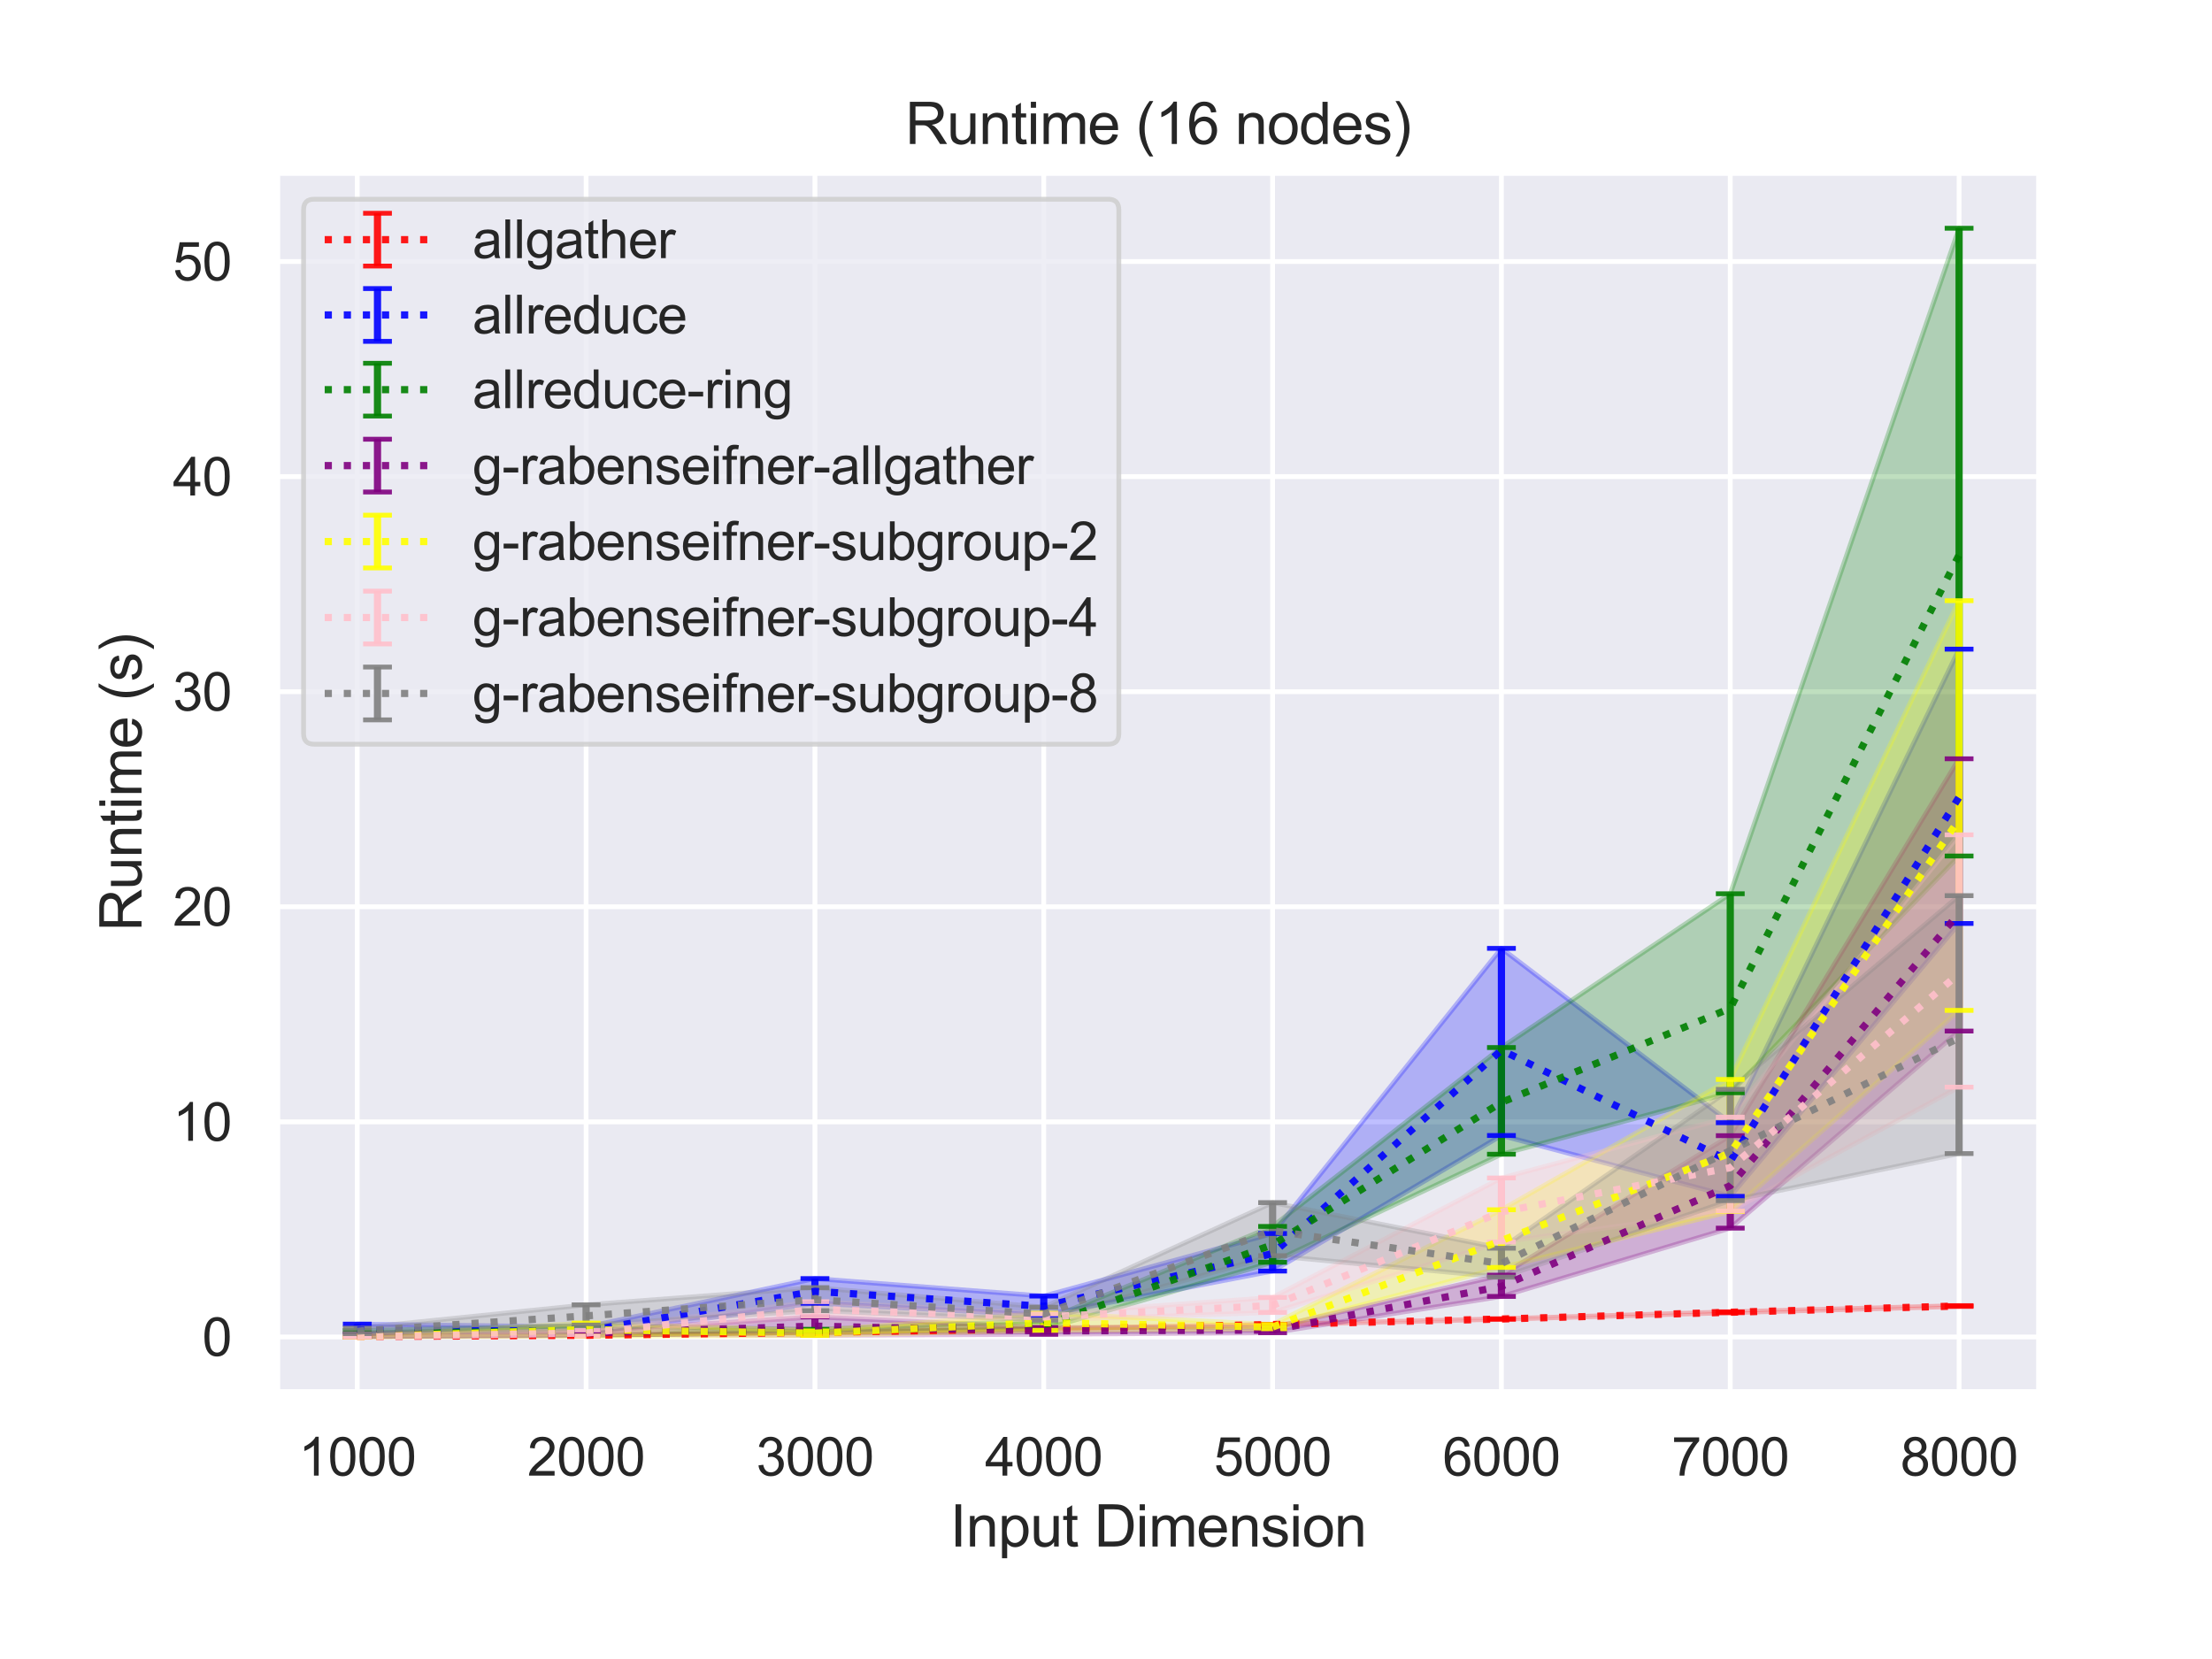 <?xml version="1.0" encoding="utf-8" standalone="no"?>
<!DOCTYPE svg PUBLIC "-//W3C//DTD SVG 1.1//EN"
  "http://www.w3.org/Graphics/SVG/1.1/DTD/svg11.dtd">
<svg height="345.6pt" version="1.1" viewBox="0 0 460.8 345.6" width="460.8pt" xmlns="http://www.w3.org/2000/svg" xmlns:xlink="http://www.w3.org/1999/xlink">
 <defs>
  <style type="text/css">*{stroke-linecap:butt;stroke-linejoin:round;}</style>
 </defs>
 <g id="figure_1">
  <g id="patch_1">
   <path d="M 0 345.6 
L 460.8 345.6 
L 460.8 0 
L 0 0 
z
" style="fill:#ffffff;"/>
  </g>
  <g id="axes_1">
   <g id="patch_2">
    <path d="M 57.74 290.02 
L 424.8 290.02 
L 424.8 36 
L 57.74 36 
z
" style="fill:#eaeaf2;"/>
   </g>
   <g id="matplotlib.axis_1">
    <g id="xtick_1">
     <g id="line2d_1">
      <path clip-path="url(#p536f1ebd6c)" d="M 74.425 290.02 
L 74.425 36 
" style="fill:none;stroke:#ffffff;stroke-linecap:round;"/>
     </g>
     <g id="text_1">
      <!-- 1000 -->
      <g style="fill:#262626;" transform="translate(62.19 307.394)scale(0.11 -0.11)">
       <defs>
        <path d="M 2384 0 
L 1822 0 
L 1822 3584 
Q 1619 3391 1289 3197 
Q 959 3003 697 2906 
L 697 3450 
Q 1169 3672 1522 3987 
Q 1875 4303 2022 4600 
L 2384 4600 
L 2384 0 
z
" id="ArialMT-31" transform="scale(0.016)"/>
        <path d="M 266 2259 
Q 266 3072 433 3567 
Q 600 4063 929 4331 
Q 1259 4600 1759 4600 
Q 2128 4600 2406 4451 
Q 2684 4303 2865 4023 
Q 3047 3744 3150 3342 
Q 3253 2941 3253 2259 
Q 3253 1453 3087 958 
Q 2922 463 2592 192 
Q 2263 -78 1759 -78 
Q 1097 -78 719 397 
Q 266 969 266 2259 
z
M 844 2259 
Q 844 1131 1108 757 
Q 1372 384 1759 384 
Q 2147 384 2411 759 
Q 2675 1134 2675 2259 
Q 2675 3391 2411 3762 
Q 2147 4134 1753 4134 
Q 1366 4134 1134 3806 
Q 844 3388 844 2259 
z
" id="ArialMT-30" transform="scale(0.016)"/>
       </defs>
       <use xlink:href="#ArialMT-31"/>
       <use x="55.615" xlink:href="#ArialMT-30"/>
       <use x="111.23" xlink:href="#ArialMT-30"/>
       <use x="166.846" xlink:href="#ArialMT-30"/>
      </g>
     </g>
    </g>
    <g id="xtick_2">
     <g id="line2d_2">
      <path clip-path="url(#p536f1ebd6c)" d="M 122.095 290.02 
L 122.095 36 
" style="fill:none;stroke:#ffffff;stroke-linecap:round;"/>
     </g>
     <g id="text_2">
      <!-- 2000 -->
      <g style="fill:#262626;" transform="translate(109.861 307.394)scale(0.11 -0.11)">
       <defs>
        <path d="M 3222 541 
L 3222 0 
L 194 0 
Q 188 203 259 391 
Q 375 700 629 1000 
Q 884 1300 1366 1694 
Q 2113 2306 2375 2664 
Q 2638 3022 2638 3341 
Q 2638 3675 2398 3904 
Q 2159 4134 1775 4134 
Q 1369 4134 1125 3890 
Q 881 3647 878 3216 
L 300 3275 
Q 359 3922 746 4261 
Q 1134 4600 1788 4600 
Q 2447 4600 2831 4234 
Q 3216 3869 3216 3328 
Q 3216 3053 3103 2787 
Q 2991 2522 2730 2228 
Q 2469 1934 1863 1422 
Q 1356 997 1212 845 
Q 1069 694 975 541 
L 3222 541 
z
" id="ArialMT-32" transform="scale(0.016)"/>
       </defs>
       <use xlink:href="#ArialMT-32"/>
       <use x="55.615" xlink:href="#ArialMT-30"/>
       <use x="111.23" xlink:href="#ArialMT-30"/>
       <use x="166.846" xlink:href="#ArialMT-30"/>
      </g>
     </g>
    </g>
    <g id="xtick_3">
     <g id="line2d_3">
      <path clip-path="url(#p536f1ebd6c)" d="M 169.765 290.02 
L 169.765 36 
" style="fill:none;stroke:#ffffff;stroke-linecap:round;"/>
     </g>
     <g id="text_3">
      <!-- 3000 -->
      <g style="fill:#262626;" transform="translate(157.531 307.394)scale(0.11 -0.11)">
       <defs>
        <path d="M 269 1209 
L 831 1284 
Q 928 806 1161 595 
Q 1394 384 1728 384 
Q 2125 384 2398 659 
Q 2672 934 2672 1341 
Q 2672 1728 2419 1979 
Q 2166 2231 1775 2231 
Q 1616 2231 1378 2169 
L 1441 2663 
Q 1497 2656 1531 2656 
Q 1891 2656 2178 2843 
Q 2466 3031 2466 3422 
Q 2466 3731 2256 3934 
Q 2047 4138 1716 4138 
Q 1388 4138 1169 3931 
Q 950 3725 888 3313 
L 325 3413 
Q 428 3978 793 4289 
Q 1159 4600 1703 4600 
Q 2078 4600 2393 4439 
Q 2709 4278 2876 4000 
Q 3044 3722 3044 3409 
Q 3044 3113 2884 2869 
Q 2725 2625 2413 2481 
Q 2819 2388 3044 2092 
Q 3269 1797 3269 1353 
Q 3269 753 2831 336 
Q 2394 -81 1725 -81 
Q 1122 -81 723 278 
Q 325 638 269 1209 
z
" id="ArialMT-33" transform="scale(0.016)"/>
       </defs>
       <use xlink:href="#ArialMT-33"/>
       <use x="55.615" xlink:href="#ArialMT-30"/>
       <use x="111.23" xlink:href="#ArialMT-30"/>
       <use x="166.846" xlink:href="#ArialMT-30"/>
      </g>
     </g>
    </g>
    <g id="xtick_4">
     <g id="line2d_4">
      <path clip-path="url(#p536f1ebd6c)" d="M 217.435 290.02 
L 217.435 36 
" style="fill:none;stroke:#ffffff;stroke-linecap:round;"/>
     </g>
     <g id="text_4">
      <!-- 4000 -->
      <g style="fill:#262626;" transform="translate(205.201 307.394)scale(0.11 -0.11)">
       <defs>
        <path d="M 2069 0 
L 2069 1097 
L 81 1097 
L 81 1613 
L 2172 4581 
L 2631 4581 
L 2631 1613 
L 3250 1613 
L 3250 1097 
L 2631 1097 
L 2631 0 
L 2069 0 
z
M 2069 1613 
L 2069 3678 
L 634 1613 
L 2069 1613 
z
" id="ArialMT-34" transform="scale(0.016)"/>
       </defs>
       <use xlink:href="#ArialMT-34"/>
       <use x="55.615" xlink:href="#ArialMT-30"/>
       <use x="111.23" xlink:href="#ArialMT-30"/>
       <use x="166.846" xlink:href="#ArialMT-30"/>
      </g>
     </g>
    </g>
    <g id="xtick_5">
     <g id="line2d_5">
      <path clip-path="url(#p536f1ebd6c)" d="M 265.105 290.02 
L 265.105 36 
" style="fill:none;stroke:#ffffff;stroke-linecap:round;"/>
     </g>
     <g id="text_5">
      <!-- 5000 -->
      <g style="fill:#262626;" transform="translate(252.871 307.394)scale(0.11 -0.11)">
       <defs>
        <path d="M 266 1200 
L 856 1250 
Q 922 819 1161 601 
Q 1400 384 1738 384 
Q 2144 384 2425 690 
Q 2706 997 2706 1503 
Q 2706 1984 2436 2262 
Q 2166 2541 1728 2541 
Q 1456 2541 1237 2417 
Q 1019 2294 894 2097 
L 366 2166 
L 809 4519 
L 3088 4519 
L 3088 3981 
L 1259 3981 
L 1013 2750 
Q 1425 3038 1878 3038 
Q 2478 3038 2890 2622 
Q 3303 2206 3303 1553 
Q 3303 931 2941 478 
Q 2500 -78 1738 -78 
Q 1113 -78 717 272 
Q 322 622 266 1200 
z
" id="ArialMT-35" transform="scale(0.016)"/>
       </defs>
       <use xlink:href="#ArialMT-35"/>
       <use x="55.615" xlink:href="#ArialMT-30"/>
       <use x="111.23" xlink:href="#ArialMT-30"/>
       <use x="166.846" xlink:href="#ArialMT-30"/>
      </g>
     </g>
    </g>
    <g id="xtick_6">
     <g id="line2d_6">
      <path clip-path="url(#p536f1ebd6c)" d="M 312.775 290.02 
L 312.775 36 
" style="fill:none;stroke:#ffffff;stroke-linecap:round;"/>
     </g>
     <g id="text_6">
      <!-- 6000 -->
      <g style="fill:#262626;" transform="translate(300.541 307.394)scale(0.11 -0.11)">
       <defs>
        <path d="M 3184 3459 
L 2625 3416 
Q 2550 3747 2413 3897 
Q 2184 4138 1850 4138 
Q 1581 4138 1378 3988 
Q 1113 3794 959 3422 
Q 806 3050 800 2363 
Q 1003 2672 1297 2822 
Q 1591 2972 1913 2972 
Q 2475 2972 2870 2558 
Q 3266 2144 3266 1488 
Q 3266 1056 3080 686 
Q 2894 316 2569 119 
Q 2244 -78 1831 -78 
Q 1128 -78 684 439 
Q 241 956 241 2144 
Q 241 3472 731 4075 
Q 1159 4600 1884 4600 
Q 2425 4600 2770 4297 
Q 3116 3994 3184 3459 
z
M 888 1484 
Q 888 1194 1011 928 
Q 1134 663 1356 523 
Q 1578 384 1822 384 
Q 2178 384 2434 671 
Q 2691 959 2691 1453 
Q 2691 1928 2437 2201 
Q 2184 2475 1800 2475 
Q 1419 2475 1153 2201 
Q 888 1928 888 1484 
z
" id="ArialMT-36" transform="scale(0.016)"/>
       </defs>
       <use xlink:href="#ArialMT-36"/>
       <use x="55.615" xlink:href="#ArialMT-30"/>
       <use x="111.23" xlink:href="#ArialMT-30"/>
       <use x="166.846" xlink:href="#ArialMT-30"/>
      </g>
     </g>
    </g>
    <g id="xtick_7">
     <g id="line2d_7">
      <path clip-path="url(#p536f1ebd6c)" d="M 360.445 290.02 
L 360.445 36 
" style="fill:none;stroke:#ffffff;stroke-linecap:round;"/>
     </g>
     <g id="text_7">
      <!-- 7000 -->
      <g style="fill:#262626;" transform="translate(348.211 307.394)scale(0.11 -0.11)">
       <defs>
        <path d="M 303 3981 
L 303 4522 
L 3269 4522 
L 3269 4084 
Q 2831 3619 2401 2847 
Q 1972 2075 1738 1259 
Q 1569 684 1522 0 
L 944 0 
Q 953 541 1156 1306 
Q 1359 2072 1739 2783 
Q 2119 3494 2547 3981 
L 303 3981 
z
" id="ArialMT-37" transform="scale(0.016)"/>
       </defs>
       <use xlink:href="#ArialMT-37"/>
       <use x="55.615" xlink:href="#ArialMT-30"/>
       <use x="111.23" xlink:href="#ArialMT-30"/>
       <use x="166.846" xlink:href="#ArialMT-30"/>
      </g>
     </g>
    </g>
    <g id="xtick_8">
     <g id="line2d_8">
      <path clip-path="url(#p536f1ebd6c)" d="M 408.115 290.02 
L 408.115 36 
" style="fill:none;stroke:#ffffff;stroke-linecap:round;"/>
     </g>
     <g id="text_8">
      <!-- 8000 -->
      <g style="fill:#262626;" transform="translate(395.881 307.394)scale(0.11 -0.11)">
       <defs>
        <path d="M 1131 2484 
Q 781 2613 612 2850 
Q 444 3088 444 3419 
Q 444 3919 803 4259 
Q 1163 4600 1759 4600 
Q 2359 4600 2725 4251 
Q 3091 3903 3091 3403 
Q 3091 3084 2923 2848 
Q 2756 2613 2416 2484 
Q 2838 2347 3058 2040 
Q 3278 1734 3278 1309 
Q 3278 722 2862 322 
Q 2447 -78 1769 -78 
Q 1091 -78 675 323 
Q 259 725 259 1325 
Q 259 1772 486 2073 
Q 713 2375 1131 2484 
z
M 1019 3438 
Q 1019 3113 1228 2906 
Q 1438 2700 1772 2700 
Q 2097 2700 2305 2904 
Q 2513 3109 2513 3406 
Q 2513 3716 2298 3927 
Q 2084 4138 1766 4138 
Q 1444 4138 1231 3931 
Q 1019 3725 1019 3438 
z
M 838 1322 
Q 838 1081 952 856 
Q 1066 631 1291 507 
Q 1516 384 1775 384 
Q 2178 384 2440 643 
Q 2703 903 2703 1303 
Q 2703 1709 2433 1975 
Q 2163 2241 1756 2241 
Q 1359 2241 1098 1978 
Q 838 1716 838 1322 
z
" id="ArialMT-38" transform="scale(0.016)"/>
       </defs>
       <use xlink:href="#ArialMT-38"/>
       <use x="55.615" xlink:href="#ArialMT-30"/>
       <use x="111.23" xlink:href="#ArialMT-30"/>
       <use x="166.846" xlink:href="#ArialMT-30"/>
      </g>
     </g>
    </g>
    <g id="text_9">
     <!-- Input Dimension -->
     <g style="fill:#262626;" transform="translate(197.916 322.169)scale(0.12 -0.12)">
      <defs>
       <path d="M 597 0 
L 597 4581 
L 1203 4581 
L 1203 0 
L 597 0 
z
" id="ArialMT-49" transform="scale(0.016)"/>
       <path d="M 422 0 
L 422 3319 
L 928 3319 
L 928 2847 
Q 1294 3394 1984 3394 
Q 2284 3394 2536 3286 
Q 2788 3178 2913 3003 
Q 3038 2828 3088 2588 
Q 3119 2431 3119 2041 
L 3119 0 
L 2556 0 
L 2556 2019 
Q 2556 2363 2490 2533 
Q 2425 2703 2258 2804 
Q 2091 2906 1866 2906 
Q 1506 2906 1245 2678 
Q 984 2450 984 1813 
L 984 0 
L 422 0 
z
" id="ArialMT-6e" transform="scale(0.016)"/>
       <path d="M 422 -1272 
L 422 3319 
L 934 3319 
L 934 2888 
Q 1116 3141 1344 3267 
Q 1572 3394 1897 3394 
Q 2322 3394 2647 3175 
Q 2972 2956 3137 2557 
Q 3303 2159 3303 1684 
Q 3303 1175 3120 767 
Q 2938 359 2589 142 
Q 2241 -75 1856 -75 
Q 1575 -75 1351 44 
Q 1128 163 984 344 
L 984 -1272 
L 422 -1272 
z
M 931 1641 
Q 931 1000 1190 694 
Q 1450 388 1819 388 
Q 2194 388 2461 705 
Q 2728 1022 2728 1688 
Q 2728 2322 2467 2637 
Q 2206 2953 1844 2953 
Q 1484 2953 1207 2617 
Q 931 2281 931 1641 
z
" id="ArialMT-70" transform="scale(0.016)"/>
       <path d="M 2597 0 
L 2597 488 
Q 2209 -75 1544 -75 
Q 1250 -75 995 37 
Q 741 150 617 320 
Q 494 491 444 738 
Q 409 903 409 1263 
L 409 3319 
L 972 3319 
L 972 1478 
Q 972 1038 1006 884 
Q 1059 663 1231 536 
Q 1403 409 1656 409 
Q 1909 409 2131 539 
Q 2353 669 2445 892 
Q 2538 1116 2538 1541 
L 2538 3319 
L 3100 3319 
L 3100 0 
L 2597 0 
z
" id="ArialMT-75" transform="scale(0.016)"/>
       <path d="M 1650 503 
L 1731 6 
Q 1494 -44 1306 -44 
Q 1000 -44 831 53 
Q 663 150 594 308 
Q 525 466 525 972 
L 525 2881 
L 113 2881 
L 113 3319 
L 525 3319 
L 525 4141 
L 1084 4478 
L 1084 3319 
L 1650 3319 
L 1650 2881 
L 1084 2881 
L 1084 941 
Q 1084 700 1114 631 
Q 1144 563 1211 522 
Q 1278 481 1403 481 
Q 1497 481 1650 503 
z
" id="ArialMT-74" transform="scale(0.016)"/>
       <path id="ArialMT-20" transform="scale(0.016)"/>
       <path d="M 494 0 
L 494 4581 
L 2072 4581 
Q 2606 4581 2888 4516 
Q 3281 4425 3559 4188 
Q 3922 3881 4101 3404 
Q 4281 2928 4281 2316 
Q 4281 1794 4159 1391 
Q 4038 988 3847 723 
Q 3656 459 3429 307 
Q 3203 156 2883 78 
Q 2563 0 2147 0 
L 494 0 
z
M 1100 541 
L 2078 541 
Q 2531 541 2789 625 
Q 3047 709 3200 863 
Q 3416 1078 3536 1442 
Q 3656 1806 3656 2325 
Q 3656 3044 3420 3430 
Q 3184 3816 2847 3947 
Q 2603 4041 2063 4041 
L 1100 4041 
L 1100 541 
z
" id="ArialMT-44" transform="scale(0.016)"/>
       <path d="M 425 3934 
L 425 4581 
L 988 4581 
L 988 3934 
L 425 3934 
z
M 425 0 
L 425 3319 
L 988 3319 
L 988 0 
L 425 0 
z
" id="ArialMT-69" transform="scale(0.016)"/>
       <path d="M 422 0 
L 422 3319 
L 925 3319 
L 925 2853 
Q 1081 3097 1340 3245 
Q 1600 3394 1931 3394 
Q 2300 3394 2536 3241 
Q 2772 3088 2869 2813 
Q 3263 3394 3894 3394 
Q 4388 3394 4653 3120 
Q 4919 2847 4919 2278 
L 4919 0 
L 4359 0 
L 4359 2091 
Q 4359 2428 4304 2576 
Q 4250 2725 4106 2815 
Q 3963 2906 3769 2906 
Q 3419 2906 3187 2673 
Q 2956 2441 2956 1928 
L 2956 0 
L 2394 0 
L 2394 2156 
Q 2394 2531 2256 2718 
Q 2119 2906 1806 2906 
Q 1569 2906 1367 2781 
Q 1166 2656 1075 2415 
Q 984 2175 984 1722 
L 984 0 
L 422 0 
z
" id="ArialMT-6d" transform="scale(0.016)"/>
       <path d="M 2694 1069 
L 3275 997 
Q 3138 488 2766 206 
Q 2394 -75 1816 -75 
Q 1088 -75 661 373 
Q 234 822 234 1631 
Q 234 2469 665 2931 
Q 1097 3394 1784 3394 
Q 2450 3394 2872 2941 
Q 3294 2488 3294 1666 
Q 3294 1616 3291 1516 
L 816 1516 
Q 847 969 1125 678 
Q 1403 388 1819 388 
Q 2128 388 2347 550 
Q 2566 713 2694 1069 
z
M 847 1978 
L 2700 1978 
Q 2663 2397 2488 2606 
Q 2219 2931 1791 2931 
Q 1403 2931 1139 2672 
Q 875 2413 847 1978 
z
" id="ArialMT-65" transform="scale(0.016)"/>
       <path d="M 197 991 
L 753 1078 
Q 800 744 1014 566 
Q 1228 388 1613 388 
Q 2000 388 2187 545 
Q 2375 703 2375 916 
Q 2375 1106 2209 1216 
Q 2094 1291 1634 1406 
Q 1016 1563 777 1677 
Q 538 1791 414 1992 
Q 291 2194 291 2438 
Q 291 2659 392 2848 
Q 494 3038 669 3163 
Q 800 3259 1026 3326 
Q 1253 3394 1513 3394 
Q 1903 3394 2198 3281 
Q 2494 3169 2634 2976 
Q 2775 2784 2828 2463 
L 2278 2388 
Q 2241 2644 2061 2787 
Q 1881 2931 1553 2931 
Q 1166 2931 1000 2803 
Q 834 2675 834 2503 
Q 834 2394 903 2306 
Q 972 2216 1119 2156 
Q 1203 2125 1616 2013 
Q 2213 1853 2448 1751 
Q 2684 1650 2818 1456 
Q 2953 1263 2953 975 
Q 2953 694 2789 445 
Q 2625 197 2315 61 
Q 2006 -75 1616 -75 
Q 969 -75 630 194 
Q 291 463 197 991 
z
" id="ArialMT-73" transform="scale(0.016)"/>
       <path d="M 213 1659 
Q 213 2581 725 3025 
Q 1153 3394 1769 3394 
Q 2453 3394 2887 2945 
Q 3322 2497 3322 1706 
Q 3322 1066 3130 698 
Q 2938 331 2570 128 
Q 2203 -75 1769 -75 
Q 1072 -75 642 372 
Q 213 819 213 1659 
z
M 791 1659 
Q 791 1022 1069 705 
Q 1347 388 1769 388 
Q 2188 388 2466 706 
Q 2744 1025 2744 1678 
Q 2744 2294 2464 2611 
Q 2184 2928 1769 2928 
Q 1347 2928 1069 2612 
Q 791 2297 791 1659 
z
" id="ArialMT-6f" transform="scale(0.016)"/>
      </defs>
      <use xlink:href="#ArialMT-49"/>
      <use x="27.783" xlink:href="#ArialMT-6e"/>
      <use x="83.398" xlink:href="#ArialMT-70"/>
      <use x="139.014" xlink:href="#ArialMT-75"/>
      <use x="194.629" xlink:href="#ArialMT-74"/>
      <use x="222.412" xlink:href="#ArialMT-20"/>
      <use x="250.195" xlink:href="#ArialMT-44"/>
      <use x="322.412" xlink:href="#ArialMT-69"/>
      <use x="344.629" xlink:href="#ArialMT-6d"/>
      <use x="427.93" xlink:href="#ArialMT-65"/>
      <use x="483.545" xlink:href="#ArialMT-6e"/>
      <use x="539.16" xlink:href="#ArialMT-73"/>
      <use x="589.16" xlink:href="#ArialMT-69"/>
      <use x="611.377" xlink:href="#ArialMT-6f"/>
      <use x="666.992" xlink:href="#ArialMT-6e"/>
     </g>
    </g>
   </g>
   <g id="matplotlib.axis_2">
    <g id="ytick_1">
     <g id="line2d_9">
      <path clip-path="url(#p536f1ebd6c)" d="M 57.74 278.514 
L 424.8 278.514 
" style="fill:none;stroke:#ffffff;stroke-linecap:round;"/>
     </g>
     <g id="text_10">
      <!-- 0 -->
      <g style="fill:#262626;" transform="translate(42.123 282.451)scale(0.11 -0.11)">
       <use xlink:href="#ArialMT-30"/>
      </g>
     </g>
    </g>
    <g id="ytick_2">
     <g id="line2d_10">
      <path clip-path="url(#p536f1ebd6c)" d="M 57.74 233.707 
L 424.8 233.707 
" style="fill:none;stroke:#ffffff;stroke-linecap:round;"/>
     </g>
     <g id="text_11">
      <!-- 10 -->
      <g style="fill:#262626;" transform="translate(36.006 237.644)scale(0.11 -0.11)">
       <use xlink:href="#ArialMT-31"/>
       <use x="55.615" xlink:href="#ArialMT-30"/>
      </g>
     </g>
    </g>
    <g id="ytick_3">
     <g id="line2d_11">
      <path clip-path="url(#p536f1ebd6c)" d="M 57.74 188.901 
L 424.8 188.901 
" style="fill:none;stroke:#ffffff;stroke-linecap:round;"/>
     </g>
     <g id="text_12">
      <!-- 20 -->
      <g style="fill:#262626;" transform="translate(36.006 192.838)scale(0.11 -0.11)">
       <use xlink:href="#ArialMT-32"/>
       <use x="55.615" xlink:href="#ArialMT-30"/>
      </g>
     </g>
    </g>
    <g id="ytick_4">
     <g id="line2d_12">
      <path clip-path="url(#p536f1ebd6c)" d="M 57.74 144.094 
L 424.8 144.094 
" style="fill:none;stroke:#ffffff;stroke-linecap:round;"/>
     </g>
     <g id="text_13">
      <!-- 30 -->
      <g style="fill:#262626;" transform="translate(36.006 148.031)scale(0.11 -0.11)">
       <use xlink:href="#ArialMT-33"/>
       <use x="55.615" xlink:href="#ArialMT-30"/>
      </g>
     </g>
    </g>
    <g id="ytick_5">
     <g id="line2d_13">
      <path clip-path="url(#p536f1ebd6c)" d="M 57.74 99.288 
L 424.8 99.288 
" style="fill:none;stroke:#ffffff;stroke-linecap:round;"/>
     </g>
     <g id="text_14">
      <!-- 40 -->
      <g style="fill:#262626;" transform="translate(36.006 103.225)scale(0.11 -0.11)">
       <use xlink:href="#ArialMT-34"/>
       <use x="55.615" xlink:href="#ArialMT-30"/>
      </g>
     </g>
    </g>
    <g id="ytick_6">
     <g id="line2d_14">
      <path clip-path="url(#p536f1ebd6c)" d="M 57.74 54.481 
L 424.8 54.481 
" style="fill:none;stroke:#ffffff;stroke-linecap:round;"/>
     </g>
     <g id="text_15">
      <!-- 50 -->
      <g style="fill:#262626;" transform="translate(36.006 58.418)scale(0.11 -0.11)">
       <use xlink:href="#ArialMT-35"/>
       <use x="55.615" xlink:href="#ArialMT-30"/>
      </g>
     </g>
    </g>
    <g id="text_16">
     <!-- Runtime (s) -->
     <g style="fill:#262626;" transform="translate(29.48 194.013)rotate(-90)scale(0.12 -0.12)">
      <defs>
       <path d="M 503 0 
L 503 4581 
L 2534 4581 
Q 3147 4581 3465 4457 
Q 3784 4334 3975 4021 
Q 4166 3709 4166 3331 
Q 4166 2844 3850 2509 
Q 3534 2175 2875 2084 
Q 3116 1969 3241 1856 
Q 3506 1613 3744 1247 
L 4541 0 
L 3778 0 
L 3172 953 
Q 2906 1366 2734 1584 
Q 2563 1803 2427 1890 
Q 2291 1978 2150 2013 
Q 2047 2034 1813 2034 
L 1109 2034 
L 1109 0 
L 503 0 
z
M 1109 2559 
L 2413 2559 
Q 2828 2559 3062 2645 
Q 3297 2731 3419 2920 
Q 3541 3109 3541 3331 
Q 3541 3656 3305 3865 
Q 3069 4075 2559 4075 
L 1109 4075 
L 1109 2559 
z
" id="ArialMT-52" transform="scale(0.016)"/>
       <path d="M 1497 -1347 
Q 1031 -759 709 28 
Q 388 816 388 1659 
Q 388 2403 628 3084 
Q 909 3875 1497 4659 
L 1900 4659 
Q 1522 4009 1400 3731 
Q 1209 3300 1100 2831 
Q 966 2247 966 1656 
Q 966 153 1900 -1347 
L 1497 -1347 
z
" id="ArialMT-28" transform="scale(0.016)"/>
       <path d="M 791 -1347 
L 388 -1347 
Q 1322 153 1322 1656 
Q 1322 2244 1188 2822 
Q 1081 3291 891 3722 
Q 769 4003 388 4659 
L 791 4659 
Q 1378 3875 1659 3084 
Q 1900 2403 1900 1659 
Q 1900 816 1576 28 
Q 1253 -759 791 -1347 
z
" id="ArialMT-29" transform="scale(0.016)"/>
      </defs>
      <use xlink:href="#ArialMT-52"/>
      <use x="72.217" xlink:href="#ArialMT-75"/>
      <use x="127.832" xlink:href="#ArialMT-6e"/>
      <use x="183.447" xlink:href="#ArialMT-74"/>
      <use x="211.23" xlink:href="#ArialMT-69"/>
      <use x="233.447" xlink:href="#ArialMT-6d"/>
      <use x="316.748" xlink:href="#ArialMT-65"/>
      <use x="372.363" xlink:href="#ArialMT-20"/>
      <use x="400.146" xlink:href="#ArialMT-28"/>
      <use x="433.447" xlink:href="#ArialMT-73"/>
      <use x="483.447" xlink:href="#ArialMT-29"/>
     </g>
    </g>
   </g>
   <g id="PolyCollection_1">
    <defs>
     <path d="M 74.425 -67.168 
L 74.425 -67.166 
L 122.095 -67.427 
L 169.765 -68.026 
L 217.435 -68.77 
L 265.105 -69.644 
L 312.775 -70.787 
L 360.445 -72.145 
L 408.115 -73.459 
L 408.115 -73.615 
L 408.115 -73.615 
L 360.445 -72.323 
L 312.775 -70.865 
L 265.105 -69.706 
L 217.435 -68.805 
L 169.765 -68.051 
L 122.095 -67.434 
L 74.425 -67.168 
z
" id="m6688ae1410" style="stroke:#ff0000;stroke-opacity:0.25;"/>
    </defs>
    <g clip-path="url(#p536f1ebd6c)">
     <use style="fill:#ff0000;fill-opacity:0.25;stroke:#ff0000;stroke-opacity:0.25;" x="0" xlink:href="#m6688ae1410" y="345.6"/>
    </g>
   </g>
   <g id="PolyCollection_2">
    <defs>
     <path d="M 74.425 -69.765 
L 74.425 -67.202 
L 122.095 -67.465 
L 169.765 -74.102 
L 217.435 -71.625 
L 265.105 -80.813 
L 312.775 -109.056 
L 360.445 -96.383 
L 408.115 -153.223 
L 408.115 -210.37 
L 408.115 -210.37 
L 360.445 -111.72 
L 312.775 -148.039 
L 265.105 -88.635 
L 217.435 -75.603 
L 169.765 -79.249 
L 122.095 -69.179 
L 74.425 -69.765 
z
" id="mdc178d3c15" style="stroke:#0000ff;stroke-opacity:0.25;"/>
    </defs>
    <g clip-path="url(#p536f1ebd6c)">
     <use style="fill:#0000ff;fill-opacity:0.25;stroke:#0000ff;stroke-opacity:0.25;" x="0" xlink:href="#mdc178d3c15" y="345.6"/>
    </g>
   </g>
   <g id="PolyCollection_3">
    <defs>
     <path d="M 74.425 -68.409 
L 74.425 -67.17 
L 122.095 -67.399 
L 169.765 -68.065 
L 217.435 -68.716 
L 265.105 -82.649 
L 312.775 -105.151 
L 360.445 -117.958 
L 408.115 -167.276 
L 408.115 -298.054 
L 408.115 -298.054 
L 360.445 -159.415 
L 312.775 -127.376 
L 265.105 -90.115 
L 217.435 -70.476 
L 169.765 -68.666 
L 122.095 -69.41 
L 74.425 -68.409 
z
" id="me7c3075b33" style="stroke:#008000;stroke-opacity:0.25;"/>
    </defs>
    <g clip-path="url(#p536f1ebd6c)">
     <use style="fill:#008000;fill-opacity:0.25;stroke:#008000;stroke-opacity:0.25;" x="0" xlink:href="#me7c3075b33" y="345.6"/>
    </g>
   </g>
   <g id="PolyCollection_4">
    <defs>
     <path d="M 74.425 -67.734 
L 74.425 -67.135 
L 122.095 -67.635 
L 169.765 -67.419 
L 217.435 -67.64 
L 265.105 -67.967 
L 312.775 -75.534 
L 360.445 -89.762 
L 408.115 -130.811 
L 408.115 -187.536 
L 408.115 -187.536 
L 360.445 -109.02 
L 312.775 -79.957 
L 265.105 -69.086 
L 217.435 -69.045 
L 169.765 -71.273 
L 122.095 -68.295 
L 74.425 -67.734 
z
" id="m26888276dc" style="stroke:#800080;stroke-opacity:0.25;"/>
    </defs>
    <g clip-path="url(#p536f1ebd6c)">
     <use style="fill:#800080;fill-opacity:0.25;stroke:#800080;stroke-opacity:0.25;" x="0" xlink:href="#m26888276dc" y="345.6"/>
    </g>
   </g>
   <g id="PolyCollection_5">
    <defs>
     <path d="M 74.425 -67.127 
L 74.425 -67.126 
L 122.095 -67.241 
L 169.765 -67.41 
L 217.435 -68.467 
L 265.105 -68.798 
L 312.775 -81.572 
L 360.445 -93.221 
L 408.115 -135.119 
L 408.115 -220.462 
L 408.115 -220.462 
L 360.445 -120.728 
L 312.775 -93.584 
L 265.105 -69.678 
L 217.435 -72.042 
L 169.765 -68.356 
L 122.095 -69.988 
L 74.425 -67.127 
z
" id="m4c550c6529" style="stroke:#ffff00;stroke-opacity:0.25;"/>
    </defs>
    <g clip-path="url(#p536f1ebd6c)">
     <use style="fill:#ffff00;fill-opacity:0.25;stroke:#ffff00;stroke-opacity:0.25;" x="0" xlink:href="#m4c550c6529" y="345.6"/>
    </g>
   </g>
   <g id="PolyCollection_6">
    <defs>
     <path d="M 74.425 -67.143 
L 74.425 -67.133 
L 122.095 -67.262 
L 169.765 -71.46 
L 217.435 -70.599 
L 265.105 -72.192 
L 312.775 -86.872 
L 360.445 -93.313 
L 408.115 -119.13 
L 408.115 -171.696 
L 408.115 -171.696 
L 360.445 -112.885 
L 312.775 -100.202 
L 265.105 -75.32 
L 217.435 -71.884 
L 169.765 -74.437 
L 122.095 -68.536 
L 74.425 -67.143 
z
" id="m8994f578aa" style="stroke:#ffc0cb;stroke-opacity:0.25;"/>
    </defs>
    <g clip-path="url(#p536f1ebd6c)">
     <use style="fill:#ffc0cb;fill-opacity:0.25;stroke:#ffc0cb;stroke-opacity:0.25;" x="0" xlink:href="#m8994f578aa" y="345.6"/>
    </g>
   </g>
   <g id="PolyCollection_7">
    <defs>
     <path d="M 74.425 -68.921 
L 74.425 -67.772 
L 122.095 -69.571 
L 169.765 -72.565 
L 217.435 -70.634 
L 265.105 -84.016 
L 312.775 -79.543 
L 360.445 -95.491 
L 408.115 -105.286 
L 408.115 -159.018 
L 408.115 -159.018 
L 360.445 -118.67 
L 312.775 -85.57 
L 265.105 -95.071 
L 217.435 -73.293 
L 169.765 -77.371 
L 122.095 -73.782 
L 74.425 -68.921 
z
" id="mbaf3b0d024" style="stroke:#808080;stroke-opacity:0.25;"/>
    </defs>
    <g clip-path="url(#p536f1ebd6c)">
     <use style="fill:#808080;fill-opacity:0.25;stroke:#808080;stroke-opacity:0.25;" x="0" xlink:href="#mbaf3b0d024" y="345.6"/>
    </g>
   </g>
   <g id="LineCollection_1">
    <path clip-path="url(#p536f1ebd6c)" d="M 74.425 278.434 
L 74.425 278.432 
" style="fill:none;stroke:#ff0000;stroke-opacity:0.9;stroke-width:1.5;"/>
    <path clip-path="url(#p536f1ebd6c)" d="M 122.095 278.173 
L 122.095 278.166 
" style="fill:none;stroke:#ff0000;stroke-opacity:0.9;stroke-width:1.5;"/>
    <path clip-path="url(#p536f1ebd6c)" d="M 169.765 277.574 
L 169.765 277.549 
" style="fill:none;stroke:#ff0000;stroke-opacity:0.9;stroke-width:1.5;"/>
    <path clip-path="url(#p536f1ebd6c)" d="M 217.435 276.83 
L 217.435 276.795 
" style="fill:none;stroke:#ff0000;stroke-opacity:0.9;stroke-width:1.5;"/>
    <path clip-path="url(#p536f1ebd6c)" d="M 265.105 275.956 
L 265.105 275.894 
" style="fill:none;stroke:#ff0000;stroke-opacity:0.9;stroke-width:1.5;"/>
    <path clip-path="url(#p536f1ebd6c)" d="M 312.775 274.813 
L 312.775 274.735 
" style="fill:none;stroke:#ff0000;stroke-opacity:0.9;stroke-width:1.5;"/>
    <path clip-path="url(#p536f1ebd6c)" d="M 360.445 273.455 
L 360.445 273.277 
" style="fill:none;stroke:#ff0000;stroke-opacity:0.9;stroke-width:1.5;"/>
    <path clip-path="url(#p536f1ebd6c)" d="M 408.115 272.141 
L 408.115 271.985 
" style="fill:none;stroke:#ff0000;stroke-opacity:0.9;stroke-width:1.5;"/>
   </g>
   <g id="LineCollection_2">
    <path clip-path="url(#p536f1ebd6c)" d="M 74.425 278.398 
L 74.425 275.835 
" style="fill:none;stroke:#0000ff;stroke-opacity:0.9;stroke-width:1.5;"/>
    <path clip-path="url(#p536f1ebd6c)" d="M 122.095 278.135 
L 122.095 276.421 
" style="fill:none;stroke:#0000ff;stroke-opacity:0.9;stroke-width:1.5;"/>
    <path clip-path="url(#p536f1ebd6c)" d="M 169.765 271.498 
L 169.765 266.351 
" style="fill:none;stroke:#0000ff;stroke-opacity:0.9;stroke-width:1.5;"/>
    <path clip-path="url(#p536f1ebd6c)" d="M 217.435 273.975 
L 217.435 269.997 
" style="fill:none;stroke:#0000ff;stroke-opacity:0.9;stroke-width:1.5;"/>
    <path clip-path="url(#p536f1ebd6c)" d="M 265.105 264.787 
L 265.105 256.965 
" style="fill:none;stroke:#0000ff;stroke-opacity:0.9;stroke-width:1.5;"/>
    <path clip-path="url(#p536f1ebd6c)" d="M 312.775 236.544 
L 312.775 197.561 
" style="fill:none;stroke:#0000ff;stroke-opacity:0.9;stroke-width:1.5;"/>
    <path clip-path="url(#p536f1ebd6c)" d="M 360.445 249.217 
L 360.445 233.88 
" style="fill:none;stroke:#0000ff;stroke-opacity:0.9;stroke-width:1.5;"/>
    <path clip-path="url(#p536f1ebd6c)" d="M 408.115 192.377 
L 408.115 135.23 
" style="fill:none;stroke:#0000ff;stroke-opacity:0.9;stroke-width:1.5;"/>
   </g>
   <g id="LineCollection_3">
    <path clip-path="url(#p536f1ebd6c)" d="M 74.425 278.43 
L 74.425 277.191 
" style="fill:none;stroke:#008000;stroke-opacity:0.9;stroke-width:1.5;"/>
    <path clip-path="url(#p536f1ebd6c)" d="M 122.095 278.201 
L 122.095 276.19 
" style="fill:none;stroke:#008000;stroke-opacity:0.9;stroke-width:1.5;"/>
    <path clip-path="url(#p536f1ebd6c)" d="M 169.765 277.535 
L 169.765 276.934 
" style="fill:none;stroke:#008000;stroke-opacity:0.9;stroke-width:1.5;"/>
    <path clip-path="url(#p536f1ebd6c)" d="M 217.435 276.884 
L 217.435 275.124 
" style="fill:none;stroke:#008000;stroke-opacity:0.9;stroke-width:1.5;"/>
    <path clip-path="url(#p536f1ebd6c)" d="M 265.105 262.951 
L 265.105 255.485 
" style="fill:none;stroke:#008000;stroke-opacity:0.9;stroke-width:1.5;"/>
    <path clip-path="url(#p536f1ebd6c)" d="M 312.775 240.449 
L 312.775 218.224 
" style="fill:none;stroke:#008000;stroke-opacity:0.9;stroke-width:1.5;"/>
    <path clip-path="url(#p536f1ebd6c)" d="M 360.445 227.642 
L 360.445 186.185 
" style="fill:none;stroke:#008000;stroke-opacity:0.9;stroke-width:1.5;"/>
    <path clip-path="url(#p536f1ebd6c)" d="M 408.115 178.324 
L 408.115 47.546 
" style="fill:none;stroke:#008000;stroke-opacity:0.9;stroke-width:1.5;"/>
   </g>
   <g id="LineCollection_4">
    <path clip-path="url(#p536f1ebd6c)" d="M 74.425 278.465 
L 74.425 277.866 
" style="fill:none;stroke:#800080;stroke-opacity:0.9;stroke-width:1.5;"/>
    <path clip-path="url(#p536f1ebd6c)" d="M 122.095 277.965 
L 122.095 277.305 
" style="fill:none;stroke:#800080;stroke-opacity:0.9;stroke-width:1.5;"/>
    <path clip-path="url(#p536f1ebd6c)" d="M 169.765 278.181 
L 169.765 274.327 
" style="fill:none;stroke:#800080;stroke-opacity:0.9;stroke-width:1.5;"/>
    <path clip-path="url(#p536f1ebd6c)" d="M 217.435 277.96 
L 217.435 276.555 
" style="fill:none;stroke:#800080;stroke-opacity:0.9;stroke-width:1.5;"/>
    <path clip-path="url(#p536f1ebd6c)" d="M 265.105 277.633 
L 265.105 276.514 
" style="fill:none;stroke:#800080;stroke-opacity:0.9;stroke-width:1.5;"/>
    <path clip-path="url(#p536f1ebd6c)" d="M 312.775 270.066 
L 312.775 265.643 
" style="fill:none;stroke:#800080;stroke-opacity:0.9;stroke-width:1.5;"/>
    <path clip-path="url(#p536f1ebd6c)" d="M 360.445 255.838 
L 360.445 236.58 
" style="fill:none;stroke:#800080;stroke-opacity:0.9;stroke-width:1.5;"/>
    <path clip-path="url(#p536f1ebd6c)" d="M 408.115 214.789 
L 408.115 158.064 
" style="fill:none;stroke:#800080;stroke-opacity:0.9;stroke-width:1.5;"/>
   </g>
   <g id="LineCollection_5">
    <path clip-path="url(#p536f1ebd6c)" d="M 74.425 278.474 
L 74.425 278.473 
" style="fill:none;stroke:#ffff00;stroke-opacity:0.9;stroke-width:1.5;"/>
    <path clip-path="url(#p536f1ebd6c)" d="M 122.095 278.359 
L 122.095 275.612 
" style="fill:none;stroke:#ffff00;stroke-opacity:0.9;stroke-width:1.5;"/>
    <path clip-path="url(#p536f1ebd6c)" d="M 169.765 278.19 
L 169.765 277.244 
" style="fill:none;stroke:#ffff00;stroke-opacity:0.9;stroke-width:1.5;"/>
    <path clip-path="url(#p536f1ebd6c)" d="M 217.435 277.133 
L 217.435 273.558 
" style="fill:none;stroke:#ffff00;stroke-opacity:0.9;stroke-width:1.5;"/>
    <path clip-path="url(#p536f1ebd6c)" d="M 265.105 276.802 
L 265.105 275.922 
" style="fill:none;stroke:#ffff00;stroke-opacity:0.9;stroke-width:1.5;"/>
    <path clip-path="url(#p536f1ebd6c)" d="M 312.775 264.028 
L 312.775 252.016 
" style="fill:none;stroke:#ffff00;stroke-opacity:0.9;stroke-width:1.5;"/>
    <path clip-path="url(#p536f1ebd6c)" d="M 360.445 252.379 
L 360.445 224.872 
" style="fill:none;stroke:#ffff00;stroke-opacity:0.9;stroke-width:1.5;"/>
    <path clip-path="url(#p536f1ebd6c)" d="M 408.115 210.481 
L 408.115 125.138 
" style="fill:none;stroke:#ffff00;stroke-opacity:0.9;stroke-width:1.5;"/>
   </g>
   <g id="LineCollection_6">
    <path clip-path="url(#p536f1ebd6c)" d="M 74.425 278.467 
L 74.425 278.457 
" style="fill:none;stroke:#ffc0cb;stroke-opacity:0.9;stroke-width:1.5;"/>
    <path clip-path="url(#p536f1ebd6c)" d="M 122.095 278.338 
L 122.095 277.064 
" style="fill:none;stroke:#ffc0cb;stroke-opacity:0.9;stroke-width:1.5;"/>
    <path clip-path="url(#p536f1ebd6c)" d="M 169.765 274.14 
L 169.765 271.163 
" style="fill:none;stroke:#ffc0cb;stroke-opacity:0.9;stroke-width:1.5;"/>
    <path clip-path="url(#p536f1ebd6c)" d="M 217.435 275.001 
L 217.435 273.716 
" style="fill:none;stroke:#ffc0cb;stroke-opacity:0.9;stroke-width:1.5;"/>
    <path clip-path="url(#p536f1ebd6c)" d="M 265.105 273.408 
L 265.105 270.28 
" style="fill:none;stroke:#ffc0cb;stroke-opacity:0.9;stroke-width:1.5;"/>
    <path clip-path="url(#p536f1ebd6c)" d="M 312.775 258.728 
L 312.775 245.398 
" style="fill:none;stroke:#ffc0cb;stroke-opacity:0.9;stroke-width:1.5;"/>
    <path clip-path="url(#p536f1ebd6c)" d="M 360.445 252.287 
L 360.445 232.715 
" style="fill:none;stroke:#ffc0cb;stroke-opacity:0.9;stroke-width:1.5;"/>
    <path clip-path="url(#p536f1ebd6c)" d="M 408.115 226.47 
L 408.115 173.904 
" style="fill:none;stroke:#ffc0cb;stroke-opacity:0.9;stroke-width:1.5;"/>
   </g>
   <g id="LineCollection_7">
    <path clip-path="url(#p536f1ebd6c)" d="M 74.425 277.828 
L 74.425 276.679 
" style="fill:none;stroke:#808080;stroke-opacity:0.9;stroke-width:1.5;"/>
    <path clip-path="url(#p536f1ebd6c)" d="M 122.095 276.029 
L 122.095 271.818 
" style="fill:none;stroke:#808080;stroke-opacity:0.9;stroke-width:1.5;"/>
    <path clip-path="url(#p536f1ebd6c)" d="M 169.765 273.035 
L 169.765 268.229 
" style="fill:none;stroke:#808080;stroke-opacity:0.9;stroke-width:1.5;"/>
    <path clip-path="url(#p536f1ebd6c)" d="M 217.435 274.966 
L 217.435 272.307 
" style="fill:none;stroke:#808080;stroke-opacity:0.9;stroke-width:1.5;"/>
    <path clip-path="url(#p536f1ebd6c)" d="M 265.105 261.584 
L 265.105 250.529 
" style="fill:none;stroke:#808080;stroke-opacity:0.9;stroke-width:1.5;"/>
    <path clip-path="url(#p536f1ebd6c)" d="M 312.775 266.057 
L 312.775 260.03 
" style="fill:none;stroke:#808080;stroke-opacity:0.9;stroke-width:1.5;"/>
    <path clip-path="url(#p536f1ebd6c)" d="M 360.445 250.109 
L 360.445 226.93 
" style="fill:none;stroke:#808080;stroke-opacity:0.9;stroke-width:1.5;"/>
    <path clip-path="url(#p536f1ebd6c)" d="M 408.115 240.314 
L 408.115 186.582 
" style="fill:none;stroke:#808080;stroke-opacity:0.9;stroke-width:1.5;"/>
   </g>
   <g id="line2d_15">
    <defs>
     <path d="M 3 0 
L -3 -0 
" id="m8596243213" style="stroke:#ff0000;stroke-opacity:0.9;"/>
    </defs>
    <g clip-path="url(#p536f1ebd6c)">
     <use style="fill:#ff0000;fill-opacity:0.9;stroke:#ff0000;stroke-opacity:0.9;" x="74.425" xlink:href="#m8596243213" y="278.434"/>
     <use style="fill:#ff0000;fill-opacity:0.9;stroke:#ff0000;stroke-opacity:0.9;" x="122.095" xlink:href="#m8596243213" y="278.173"/>
     <use style="fill:#ff0000;fill-opacity:0.9;stroke:#ff0000;stroke-opacity:0.9;" x="169.765" xlink:href="#m8596243213" y="277.574"/>
     <use style="fill:#ff0000;fill-opacity:0.9;stroke:#ff0000;stroke-opacity:0.9;" x="217.435" xlink:href="#m8596243213" y="276.83"/>
     <use style="fill:#ff0000;fill-opacity:0.9;stroke:#ff0000;stroke-opacity:0.9;" x="265.105" xlink:href="#m8596243213" y="275.956"/>
     <use style="fill:#ff0000;fill-opacity:0.9;stroke:#ff0000;stroke-opacity:0.9;" x="312.775" xlink:href="#m8596243213" y="274.813"/>
     <use style="fill:#ff0000;fill-opacity:0.9;stroke:#ff0000;stroke-opacity:0.9;" x="360.445" xlink:href="#m8596243213" y="273.455"/>
     <use style="fill:#ff0000;fill-opacity:0.9;stroke:#ff0000;stroke-opacity:0.9;" x="408.115" xlink:href="#m8596243213" y="272.141"/>
    </g>
   </g>
   <g id="line2d_16">
    <g clip-path="url(#p536f1ebd6c)">
     <use style="fill:#ff0000;fill-opacity:0.9;stroke:#ff0000;stroke-opacity:0.9;" x="74.425" xlink:href="#m8596243213" y="278.432"/>
     <use style="fill:#ff0000;fill-opacity:0.9;stroke:#ff0000;stroke-opacity:0.9;" x="122.095" xlink:href="#m8596243213" y="278.166"/>
     <use style="fill:#ff0000;fill-opacity:0.9;stroke:#ff0000;stroke-opacity:0.9;" x="169.765" xlink:href="#m8596243213" y="277.549"/>
     <use style="fill:#ff0000;fill-opacity:0.9;stroke:#ff0000;stroke-opacity:0.9;" x="217.435" xlink:href="#m8596243213" y="276.795"/>
     <use style="fill:#ff0000;fill-opacity:0.9;stroke:#ff0000;stroke-opacity:0.9;" x="265.105" xlink:href="#m8596243213" y="275.894"/>
     <use style="fill:#ff0000;fill-opacity:0.9;stroke:#ff0000;stroke-opacity:0.9;" x="312.775" xlink:href="#m8596243213" y="274.735"/>
     <use style="fill:#ff0000;fill-opacity:0.9;stroke:#ff0000;stroke-opacity:0.9;" x="360.445" xlink:href="#m8596243213" y="273.277"/>
     <use style="fill:#ff0000;fill-opacity:0.9;stroke:#ff0000;stroke-opacity:0.9;" x="408.115" xlink:href="#m8596243213" y="271.985"/>
    </g>
   </g>
   <g id="line2d_17">
    <defs>
     <path d="M 3 0 
L -3 -0 
" id="m03018cc574" style="stroke:#0000ff;stroke-opacity:0.9;"/>
    </defs>
    <g clip-path="url(#p536f1ebd6c)">
     <use style="fill:#0000ff;fill-opacity:0.9;stroke:#0000ff;stroke-opacity:0.9;" x="74.425" xlink:href="#m03018cc574" y="278.398"/>
     <use style="fill:#0000ff;fill-opacity:0.9;stroke:#0000ff;stroke-opacity:0.9;" x="122.095" xlink:href="#m03018cc574" y="278.135"/>
     <use style="fill:#0000ff;fill-opacity:0.9;stroke:#0000ff;stroke-opacity:0.9;" x="169.765" xlink:href="#m03018cc574" y="271.498"/>
     <use style="fill:#0000ff;fill-opacity:0.9;stroke:#0000ff;stroke-opacity:0.9;" x="217.435" xlink:href="#m03018cc574" y="273.975"/>
     <use style="fill:#0000ff;fill-opacity:0.9;stroke:#0000ff;stroke-opacity:0.9;" x="265.105" xlink:href="#m03018cc574" y="264.787"/>
     <use style="fill:#0000ff;fill-opacity:0.9;stroke:#0000ff;stroke-opacity:0.9;" x="312.775" xlink:href="#m03018cc574" y="236.544"/>
     <use style="fill:#0000ff;fill-opacity:0.9;stroke:#0000ff;stroke-opacity:0.9;" x="360.445" xlink:href="#m03018cc574" y="249.217"/>
     <use style="fill:#0000ff;fill-opacity:0.9;stroke:#0000ff;stroke-opacity:0.9;" x="408.115" xlink:href="#m03018cc574" y="192.377"/>
    </g>
   </g>
   <g id="line2d_18">
    <g clip-path="url(#p536f1ebd6c)">
     <use style="fill:#0000ff;fill-opacity:0.9;stroke:#0000ff;stroke-opacity:0.9;" x="74.425" xlink:href="#m03018cc574" y="275.835"/>
     <use style="fill:#0000ff;fill-opacity:0.9;stroke:#0000ff;stroke-opacity:0.9;" x="122.095" xlink:href="#m03018cc574" y="276.421"/>
     <use style="fill:#0000ff;fill-opacity:0.9;stroke:#0000ff;stroke-opacity:0.9;" x="169.765" xlink:href="#m03018cc574" y="266.351"/>
     <use style="fill:#0000ff;fill-opacity:0.9;stroke:#0000ff;stroke-opacity:0.9;" x="217.435" xlink:href="#m03018cc574" y="269.997"/>
     <use style="fill:#0000ff;fill-opacity:0.9;stroke:#0000ff;stroke-opacity:0.9;" x="265.105" xlink:href="#m03018cc574" y="256.965"/>
     <use style="fill:#0000ff;fill-opacity:0.9;stroke:#0000ff;stroke-opacity:0.9;" x="312.775" xlink:href="#m03018cc574" y="197.561"/>
     <use style="fill:#0000ff;fill-opacity:0.9;stroke:#0000ff;stroke-opacity:0.9;" x="360.445" xlink:href="#m03018cc574" y="233.88"/>
     <use style="fill:#0000ff;fill-opacity:0.9;stroke:#0000ff;stroke-opacity:0.9;" x="408.115" xlink:href="#m03018cc574" y="135.23"/>
    </g>
   </g>
   <g id="line2d_19">
    <defs>
     <path d="M 3 0 
L -3 -0 
" id="m1970473c9b" style="stroke:#008000;stroke-opacity:0.9;"/>
    </defs>
    <g clip-path="url(#p536f1ebd6c)">
     <use style="fill:#008000;fill-opacity:0.9;stroke:#008000;stroke-opacity:0.9;" x="74.425" xlink:href="#m1970473c9b" y="278.43"/>
     <use style="fill:#008000;fill-opacity:0.9;stroke:#008000;stroke-opacity:0.9;" x="122.095" xlink:href="#m1970473c9b" y="278.201"/>
     <use style="fill:#008000;fill-opacity:0.9;stroke:#008000;stroke-opacity:0.9;" x="169.765" xlink:href="#m1970473c9b" y="277.535"/>
     <use style="fill:#008000;fill-opacity:0.9;stroke:#008000;stroke-opacity:0.9;" x="217.435" xlink:href="#m1970473c9b" y="276.884"/>
     <use style="fill:#008000;fill-opacity:0.9;stroke:#008000;stroke-opacity:0.9;" x="265.105" xlink:href="#m1970473c9b" y="262.951"/>
     <use style="fill:#008000;fill-opacity:0.9;stroke:#008000;stroke-opacity:0.9;" x="312.775" xlink:href="#m1970473c9b" y="240.449"/>
     <use style="fill:#008000;fill-opacity:0.9;stroke:#008000;stroke-opacity:0.9;" x="360.445" xlink:href="#m1970473c9b" y="227.642"/>
     <use style="fill:#008000;fill-opacity:0.9;stroke:#008000;stroke-opacity:0.9;" x="408.115" xlink:href="#m1970473c9b" y="178.324"/>
    </g>
   </g>
   <g id="line2d_20">
    <g clip-path="url(#p536f1ebd6c)">
     <use style="fill:#008000;fill-opacity:0.9;stroke:#008000;stroke-opacity:0.9;" x="74.425" xlink:href="#m1970473c9b" y="277.191"/>
     <use style="fill:#008000;fill-opacity:0.9;stroke:#008000;stroke-opacity:0.9;" x="122.095" xlink:href="#m1970473c9b" y="276.19"/>
     <use style="fill:#008000;fill-opacity:0.9;stroke:#008000;stroke-opacity:0.9;" x="169.765" xlink:href="#m1970473c9b" y="276.934"/>
     <use style="fill:#008000;fill-opacity:0.9;stroke:#008000;stroke-opacity:0.9;" x="217.435" xlink:href="#m1970473c9b" y="275.124"/>
     <use style="fill:#008000;fill-opacity:0.9;stroke:#008000;stroke-opacity:0.9;" x="265.105" xlink:href="#m1970473c9b" y="255.485"/>
     <use style="fill:#008000;fill-opacity:0.9;stroke:#008000;stroke-opacity:0.9;" x="312.775" xlink:href="#m1970473c9b" y="218.224"/>
     <use style="fill:#008000;fill-opacity:0.9;stroke:#008000;stroke-opacity:0.9;" x="360.445" xlink:href="#m1970473c9b" y="186.185"/>
     <use style="fill:#008000;fill-opacity:0.9;stroke:#008000;stroke-opacity:0.9;" x="408.115" xlink:href="#m1970473c9b" y="47.546"/>
    </g>
   </g>
   <g id="line2d_21">
    <defs>
     <path d="M 3 0 
L -3 -0 
" id="m1caf5e3a97" style="stroke:#800080;stroke-opacity:0.9;"/>
    </defs>
    <g clip-path="url(#p536f1ebd6c)">
     <use style="fill:#800080;fill-opacity:0.9;stroke:#800080;stroke-opacity:0.9;" x="74.425" xlink:href="#m1caf5e3a97" y="278.465"/>
     <use style="fill:#800080;fill-opacity:0.9;stroke:#800080;stroke-opacity:0.9;" x="122.095" xlink:href="#m1caf5e3a97" y="277.965"/>
     <use style="fill:#800080;fill-opacity:0.9;stroke:#800080;stroke-opacity:0.9;" x="169.765" xlink:href="#m1caf5e3a97" y="278.181"/>
     <use style="fill:#800080;fill-opacity:0.9;stroke:#800080;stroke-opacity:0.9;" x="217.435" xlink:href="#m1caf5e3a97" y="277.96"/>
     <use style="fill:#800080;fill-opacity:0.9;stroke:#800080;stroke-opacity:0.9;" x="265.105" xlink:href="#m1caf5e3a97" y="277.633"/>
     <use style="fill:#800080;fill-opacity:0.9;stroke:#800080;stroke-opacity:0.9;" x="312.775" xlink:href="#m1caf5e3a97" y="270.066"/>
     <use style="fill:#800080;fill-opacity:0.9;stroke:#800080;stroke-opacity:0.9;" x="360.445" xlink:href="#m1caf5e3a97" y="255.838"/>
     <use style="fill:#800080;fill-opacity:0.9;stroke:#800080;stroke-opacity:0.9;" x="408.115" xlink:href="#m1caf5e3a97" y="214.789"/>
    </g>
   </g>
   <g id="line2d_22">
    <g clip-path="url(#p536f1ebd6c)">
     <use style="fill:#800080;fill-opacity:0.9;stroke:#800080;stroke-opacity:0.9;" x="74.425" xlink:href="#m1caf5e3a97" y="277.866"/>
     <use style="fill:#800080;fill-opacity:0.9;stroke:#800080;stroke-opacity:0.9;" x="122.095" xlink:href="#m1caf5e3a97" y="277.305"/>
     <use style="fill:#800080;fill-opacity:0.9;stroke:#800080;stroke-opacity:0.9;" x="169.765" xlink:href="#m1caf5e3a97" y="274.327"/>
     <use style="fill:#800080;fill-opacity:0.9;stroke:#800080;stroke-opacity:0.9;" x="217.435" xlink:href="#m1caf5e3a97" y="276.555"/>
     <use style="fill:#800080;fill-opacity:0.9;stroke:#800080;stroke-opacity:0.9;" x="265.105" xlink:href="#m1caf5e3a97" y="276.514"/>
     <use style="fill:#800080;fill-opacity:0.9;stroke:#800080;stroke-opacity:0.9;" x="312.775" xlink:href="#m1caf5e3a97" y="265.643"/>
     <use style="fill:#800080;fill-opacity:0.9;stroke:#800080;stroke-opacity:0.9;" x="360.445" xlink:href="#m1caf5e3a97" y="236.58"/>
     <use style="fill:#800080;fill-opacity:0.9;stroke:#800080;stroke-opacity:0.9;" x="408.115" xlink:href="#m1caf5e3a97" y="158.064"/>
    </g>
   </g>
   <g id="line2d_23">
    <defs>
     <path d="M 3 0 
L -3 -0 
" id="mf5f4d8acb8" style="stroke:#ffff00;stroke-opacity:0.9;"/>
    </defs>
    <g clip-path="url(#p536f1ebd6c)">
     <use style="fill:#ffff00;fill-opacity:0.9;stroke:#ffff00;stroke-opacity:0.9;" x="74.425" xlink:href="#mf5f4d8acb8" y="278.474"/>
     <use style="fill:#ffff00;fill-opacity:0.9;stroke:#ffff00;stroke-opacity:0.9;" x="122.095" xlink:href="#mf5f4d8acb8" y="278.359"/>
     <use style="fill:#ffff00;fill-opacity:0.9;stroke:#ffff00;stroke-opacity:0.9;" x="169.765" xlink:href="#mf5f4d8acb8" y="278.19"/>
     <use style="fill:#ffff00;fill-opacity:0.9;stroke:#ffff00;stroke-opacity:0.9;" x="217.435" xlink:href="#mf5f4d8acb8" y="277.133"/>
     <use style="fill:#ffff00;fill-opacity:0.9;stroke:#ffff00;stroke-opacity:0.9;" x="265.105" xlink:href="#mf5f4d8acb8" y="276.802"/>
     <use style="fill:#ffff00;fill-opacity:0.9;stroke:#ffff00;stroke-opacity:0.9;" x="312.775" xlink:href="#mf5f4d8acb8" y="264.028"/>
     <use style="fill:#ffff00;fill-opacity:0.9;stroke:#ffff00;stroke-opacity:0.9;" x="360.445" xlink:href="#mf5f4d8acb8" y="252.379"/>
     <use style="fill:#ffff00;fill-opacity:0.9;stroke:#ffff00;stroke-opacity:0.9;" x="408.115" xlink:href="#mf5f4d8acb8" y="210.481"/>
    </g>
   </g>
   <g id="line2d_24">
    <g clip-path="url(#p536f1ebd6c)">
     <use style="fill:#ffff00;fill-opacity:0.9;stroke:#ffff00;stroke-opacity:0.9;" x="74.425" xlink:href="#mf5f4d8acb8" y="278.473"/>
     <use style="fill:#ffff00;fill-opacity:0.9;stroke:#ffff00;stroke-opacity:0.9;" x="122.095" xlink:href="#mf5f4d8acb8" y="275.612"/>
     <use style="fill:#ffff00;fill-opacity:0.9;stroke:#ffff00;stroke-opacity:0.9;" x="169.765" xlink:href="#mf5f4d8acb8" y="277.244"/>
     <use style="fill:#ffff00;fill-opacity:0.9;stroke:#ffff00;stroke-opacity:0.9;" x="217.435" xlink:href="#mf5f4d8acb8" y="273.558"/>
     <use style="fill:#ffff00;fill-opacity:0.9;stroke:#ffff00;stroke-opacity:0.9;" x="265.105" xlink:href="#mf5f4d8acb8" y="275.922"/>
     <use style="fill:#ffff00;fill-opacity:0.9;stroke:#ffff00;stroke-opacity:0.9;" x="312.775" xlink:href="#mf5f4d8acb8" y="252.016"/>
     <use style="fill:#ffff00;fill-opacity:0.9;stroke:#ffff00;stroke-opacity:0.9;" x="360.445" xlink:href="#mf5f4d8acb8" y="224.872"/>
     <use style="fill:#ffff00;fill-opacity:0.9;stroke:#ffff00;stroke-opacity:0.9;" x="408.115" xlink:href="#mf5f4d8acb8" y="125.138"/>
    </g>
   </g>
   <g id="line2d_25">
    <defs>
     <path d="M 3 0 
L -3 -0 
" id="m4cfe0d471e" style="stroke:#ffc0cb;stroke-opacity:0.9;"/>
    </defs>
    <g clip-path="url(#p536f1ebd6c)">
     <use style="fill:#ffc0cb;fill-opacity:0.9;stroke:#ffc0cb;stroke-opacity:0.9;" x="74.425" xlink:href="#m4cfe0d471e" y="278.467"/>
     <use style="fill:#ffc0cb;fill-opacity:0.9;stroke:#ffc0cb;stroke-opacity:0.9;" x="122.095" xlink:href="#m4cfe0d471e" y="278.338"/>
     <use style="fill:#ffc0cb;fill-opacity:0.9;stroke:#ffc0cb;stroke-opacity:0.9;" x="169.765" xlink:href="#m4cfe0d471e" y="274.14"/>
     <use style="fill:#ffc0cb;fill-opacity:0.9;stroke:#ffc0cb;stroke-opacity:0.9;" x="217.435" xlink:href="#m4cfe0d471e" y="275.001"/>
     <use style="fill:#ffc0cb;fill-opacity:0.9;stroke:#ffc0cb;stroke-opacity:0.9;" x="265.105" xlink:href="#m4cfe0d471e" y="273.408"/>
     <use style="fill:#ffc0cb;fill-opacity:0.9;stroke:#ffc0cb;stroke-opacity:0.9;" x="312.775" xlink:href="#m4cfe0d471e" y="258.728"/>
     <use style="fill:#ffc0cb;fill-opacity:0.9;stroke:#ffc0cb;stroke-opacity:0.9;" x="360.445" xlink:href="#m4cfe0d471e" y="252.287"/>
     <use style="fill:#ffc0cb;fill-opacity:0.9;stroke:#ffc0cb;stroke-opacity:0.9;" x="408.115" xlink:href="#m4cfe0d471e" y="226.47"/>
    </g>
   </g>
   <g id="line2d_26">
    <g clip-path="url(#p536f1ebd6c)">
     <use style="fill:#ffc0cb;fill-opacity:0.9;stroke:#ffc0cb;stroke-opacity:0.9;" x="74.425" xlink:href="#m4cfe0d471e" y="278.457"/>
     <use style="fill:#ffc0cb;fill-opacity:0.9;stroke:#ffc0cb;stroke-opacity:0.9;" x="122.095" xlink:href="#m4cfe0d471e" y="277.064"/>
     <use style="fill:#ffc0cb;fill-opacity:0.9;stroke:#ffc0cb;stroke-opacity:0.9;" x="169.765" xlink:href="#m4cfe0d471e" y="271.163"/>
     <use style="fill:#ffc0cb;fill-opacity:0.9;stroke:#ffc0cb;stroke-opacity:0.9;" x="217.435" xlink:href="#m4cfe0d471e" y="273.716"/>
     <use style="fill:#ffc0cb;fill-opacity:0.9;stroke:#ffc0cb;stroke-opacity:0.9;" x="265.105" xlink:href="#m4cfe0d471e" y="270.28"/>
     <use style="fill:#ffc0cb;fill-opacity:0.9;stroke:#ffc0cb;stroke-opacity:0.9;" x="312.775" xlink:href="#m4cfe0d471e" y="245.398"/>
     <use style="fill:#ffc0cb;fill-opacity:0.9;stroke:#ffc0cb;stroke-opacity:0.9;" x="360.445" xlink:href="#m4cfe0d471e" y="232.715"/>
     <use style="fill:#ffc0cb;fill-opacity:0.9;stroke:#ffc0cb;stroke-opacity:0.9;" x="408.115" xlink:href="#m4cfe0d471e" y="173.904"/>
    </g>
   </g>
   <g id="line2d_27">
    <defs>
     <path d="M 3 0 
L -3 -0 
" id="mc4da049054" style="stroke:#808080;stroke-opacity:0.9;"/>
    </defs>
    <g clip-path="url(#p536f1ebd6c)">
     <use style="fill:#808080;fill-opacity:0.9;stroke:#808080;stroke-opacity:0.9;" x="74.425" xlink:href="#mc4da049054" y="277.828"/>
     <use style="fill:#808080;fill-opacity:0.9;stroke:#808080;stroke-opacity:0.9;" x="122.095" xlink:href="#mc4da049054" y="276.029"/>
     <use style="fill:#808080;fill-opacity:0.9;stroke:#808080;stroke-opacity:0.9;" x="169.765" xlink:href="#mc4da049054" y="273.035"/>
     <use style="fill:#808080;fill-opacity:0.9;stroke:#808080;stroke-opacity:0.9;" x="217.435" xlink:href="#mc4da049054" y="274.966"/>
     <use style="fill:#808080;fill-opacity:0.9;stroke:#808080;stroke-opacity:0.9;" x="265.105" xlink:href="#mc4da049054" y="261.584"/>
     <use style="fill:#808080;fill-opacity:0.9;stroke:#808080;stroke-opacity:0.9;" x="312.775" xlink:href="#mc4da049054" y="266.057"/>
     <use style="fill:#808080;fill-opacity:0.9;stroke:#808080;stroke-opacity:0.9;" x="360.445" xlink:href="#mc4da049054" y="250.109"/>
     <use style="fill:#808080;fill-opacity:0.9;stroke:#808080;stroke-opacity:0.9;" x="408.115" xlink:href="#mc4da049054" y="240.314"/>
    </g>
   </g>
   <g id="line2d_28">
    <g clip-path="url(#p536f1ebd6c)">
     <use style="fill:#808080;fill-opacity:0.9;stroke:#808080;stroke-opacity:0.9;" x="74.425" xlink:href="#mc4da049054" y="276.679"/>
     <use style="fill:#808080;fill-opacity:0.9;stroke:#808080;stroke-opacity:0.9;" x="122.095" xlink:href="#mc4da049054" y="271.818"/>
     <use style="fill:#808080;fill-opacity:0.9;stroke:#808080;stroke-opacity:0.9;" x="169.765" xlink:href="#mc4da049054" y="268.229"/>
     <use style="fill:#808080;fill-opacity:0.9;stroke:#808080;stroke-opacity:0.9;" x="217.435" xlink:href="#mc4da049054" y="272.307"/>
     <use style="fill:#808080;fill-opacity:0.9;stroke:#808080;stroke-opacity:0.9;" x="265.105" xlink:href="#mc4da049054" y="250.529"/>
     <use style="fill:#808080;fill-opacity:0.9;stroke:#808080;stroke-opacity:0.9;" x="312.775" xlink:href="#mc4da049054" y="260.03"/>
     <use style="fill:#808080;fill-opacity:0.9;stroke:#808080;stroke-opacity:0.9;" x="360.445" xlink:href="#mc4da049054" y="226.93"/>
     <use style="fill:#808080;fill-opacity:0.9;stroke:#808080;stroke-opacity:0.9;" x="408.115" xlink:href="#mc4da049054" y="186.582"/>
    </g>
   </g>
   <g id="line2d_29">
    <path clip-path="url(#p536f1ebd6c)" d="M 74.425 278.433 
L 122.095 278.169 
L 169.765 277.562 
L 217.435 276.813 
L 265.105 275.926 
L 312.775 274.774 
L 360.445 273.366 
L 408.115 272.066 
" style="fill:none;stroke:#ff0000;stroke-dasharray:1.5,2.475;stroke-dashoffset:0;stroke-opacity:0.9;stroke-width:1.5;"/>
   </g>
   <g id="line2d_30">
    <path clip-path="url(#p536f1ebd6c)" d="M 74.425 277.12 
L 122.095 277.282 
L 169.765 269 
L 217.435 272.136 
L 265.105 261.139 
L 312.775 218.762 
L 360.445 241.92 
L 408.115 166.052 
" style="fill:none;stroke:#0000ff;stroke-dasharray:1.5,2.475;stroke-dashoffset:0;stroke-opacity:0.9;stroke-width:1.5;"/>
   </g>
   <g id="line2d_31">
    <path clip-path="url(#p536f1ebd6c)" d="M 74.425 277.812 
L 122.095 277.2 
L 169.765 277.24 
L 217.435 276.114 
L 265.105 259.306 
L 312.775 229.642 
L 360.445 210.06 
L 408.115 115.588 
" style="fill:none;stroke:#008000;stroke-dasharray:1.5,2.475;stroke-dashoffset:0;stroke-opacity:0.9;stroke-width:1.5;"/>
   </g>
   <g id="line2d_32">
    <path clip-path="url(#p536f1ebd6c)" d="M 74.425 278.167 
L 122.095 277.698 
L 169.765 276.257 
L 217.435 277.261 
L 265.105 277.08 
L 312.775 267.988 
L 360.445 247.007 
L 408.115 190.198 
" style="fill:none;stroke:#800080;stroke-dasharray:1.5,2.475;stroke-dashoffset:0;stroke-opacity:0.9;stroke-width:1.5;"/>
   </g>
   <g id="line2d_33">
    <path clip-path="url(#p536f1ebd6c)" d="M 74.425 278.473 
L 122.095 276.986 
L 169.765 277.718 
L 217.435 275.536 
L 265.105 276.454 
L 312.775 258.428 
L 360.445 240.201 
L 408.115 170.719 
" style="fill:none;stroke:#ffff00;stroke-dasharray:1.5,2.475;stroke-dashoffset:0;stroke-opacity:0.9;stroke-width:1.5;"/>
   </g>
   <g id="line2d_34">
    <path clip-path="url(#p536f1ebd6c)" d="M 74.425 278.463 
L 122.095 277.702 
L 169.765 272.765 
L 217.435 274.347 
L 265.105 271.958 
L 312.775 252.461 
L 360.445 243.252 
L 408.115 202.818 
" style="fill:none;stroke:#ffc0cb;stroke-dasharray:1.5,2.475;stroke-dashoffset:0;stroke-opacity:0.9;stroke-width:1.5;"/>
   </g>
   <g id="line2d_35">
    <path clip-path="url(#p536f1ebd6c)" d="M 74.425 277.305 
L 122.095 274.122 
L 169.765 270.755 
L 217.435 273.745 
L 265.105 256.381 
L 312.775 263.222 
L 360.445 239.698 
L 408.115 216.202 
" style="fill:none;stroke:#808080;stroke-dasharray:1.5,2.475;stroke-dashoffset:0;stroke-opacity:0.9;stroke-width:1.5;"/>
   </g>
   <g id="patch_3">
    <path d="M 57.74 290.02 
L 57.74 36 
" style="fill:none;stroke:#ffffff;stroke-linecap:square;stroke-linejoin:miter;stroke-width:1.25;"/>
   </g>
   <g id="patch_4">
    <path d="M 424.8 290.02 
L 424.8 36 
" style="fill:none;stroke:#ffffff;stroke-linecap:square;stroke-linejoin:miter;stroke-width:1.25;"/>
   </g>
   <g id="patch_5">
    <path d="M 57.74 290.02 
L 424.8 290.02 
" style="fill:none;stroke:#ffffff;stroke-linecap:square;stroke-linejoin:miter;stroke-width:1.25;"/>
   </g>
   <g id="patch_6">
    <path d="M 57.74 36 
L 424.8 36 
" style="fill:none;stroke:#ffffff;stroke-linecap:square;stroke-linejoin:miter;stroke-width:1.25;"/>
   </g>
   <g id="text_17">
    <!-- Runtime (16 nodes) -->
    <g style="fill:#262626;" transform="translate(188.581 30)scale(0.12 -0.12)">
     <defs>
      <path d="M 2575 0 
L 2575 419 
Q 2259 -75 1647 -75 
Q 1250 -75 917 144 
Q 584 363 401 755 
Q 219 1147 219 1656 
Q 219 2153 384 2558 
Q 550 2963 881 3178 
Q 1213 3394 1622 3394 
Q 1922 3394 2156 3267 
Q 2391 3141 2538 2938 
L 2538 4581 
L 3097 4581 
L 3097 0 
L 2575 0 
z
M 797 1656 
Q 797 1019 1065 703 
Q 1334 388 1700 388 
Q 2069 388 2326 689 
Q 2584 991 2584 1609 
Q 2584 2291 2321 2609 
Q 2059 2928 1675 2928 
Q 1300 2928 1048 2622 
Q 797 2316 797 1656 
z
" id="ArialMT-64" transform="scale(0.016)"/>
     </defs>
     <use xlink:href="#ArialMT-52"/>
     <use x="72.217" xlink:href="#ArialMT-75"/>
     <use x="127.832" xlink:href="#ArialMT-6e"/>
     <use x="183.447" xlink:href="#ArialMT-74"/>
     <use x="211.23" xlink:href="#ArialMT-69"/>
     <use x="233.447" xlink:href="#ArialMT-6d"/>
     <use x="316.748" xlink:href="#ArialMT-65"/>
     <use x="372.363" xlink:href="#ArialMT-20"/>
     <use x="400.146" xlink:href="#ArialMT-28"/>
     <use x="433.447" xlink:href="#ArialMT-31"/>
     <use x="489.062" xlink:href="#ArialMT-36"/>
     <use x="544.678" xlink:href="#ArialMT-20"/>
     <use x="572.461" xlink:href="#ArialMT-6e"/>
     <use x="628.076" xlink:href="#ArialMT-6f"/>
     <use x="683.691" xlink:href="#ArialMT-64"/>
     <use x="739.307" xlink:href="#ArialMT-65"/>
     <use x="794.922" xlink:href="#ArialMT-73"/>
     <use x="844.922" xlink:href="#ArialMT-29"/>
    </g>
   </g>
   <g id="legend_1">
    <g id="patch_7">
     <path d="M 65.44 155.029 
L 230.871 155.029 
Q 233.071 155.029 233.071 152.829 
L 233.071 43.7 
Q 233.071 41.5 230.871 41.5 
L 65.44 41.5 
Q 63.24 41.5 63.24 43.7 
L 63.24 152.829 
Q 63.24 155.029 65.44 155.029 
z
" style="fill:#eaeaf2;opacity:0.8;stroke:#cccccc;stroke-linejoin:miter;"/>
    </g>
    <g id="LineCollection_8">
     <path d="M 78.64 55.424 
L 78.64 44.424 
" style="fill:none;stroke:#ff0000;stroke-opacity:0.9;stroke-width:1.5;"/>
    </g>
    <g id="line2d_36">
     <g>
      <use style="fill:#ff0000;fill-opacity:0.9;stroke:#ff0000;stroke-opacity:0.9;" x="78.64" xlink:href="#m8596243213" y="55.424"/>
     </g>
    </g>
    <g id="line2d_37">
     <g>
      <use style="fill:#ff0000;fill-opacity:0.9;stroke:#ff0000;stroke-opacity:0.9;" x="78.64" xlink:href="#m8596243213" y="44.424"/>
     </g>
    </g>
    <g id="line2d_38">
     <path d="M 67.64 49.924 
L 89.64 49.924 
" style="fill:none;stroke:#ff0000;stroke-dasharray:1.5,2.475;stroke-dashoffset:0;stroke-opacity:0.9;stroke-width:1.5;"/>
    </g>
    <g id="line2d_39"/>
    <g id="text_18">
     <!-- allgather -->
     <g style="fill:#262626;" transform="translate(98.44 53.774)scale(0.11 -0.11)">
      <defs>
       <path d="M 2588 409 
Q 2275 144 1986 34 
Q 1697 -75 1366 -75 
Q 819 -75 525 192 
Q 231 459 231 875 
Q 231 1119 342 1320 
Q 453 1522 633 1644 
Q 813 1766 1038 1828 
Q 1203 1872 1538 1913 
Q 2219 1994 2541 2106 
Q 2544 2222 2544 2253 
Q 2544 2597 2384 2738 
Q 2169 2928 1744 2928 
Q 1347 2928 1158 2789 
Q 969 2650 878 2297 
L 328 2372 
Q 403 2725 575 2942 
Q 747 3159 1072 3276 
Q 1397 3394 1825 3394 
Q 2250 3394 2515 3294 
Q 2781 3194 2906 3042 
Q 3031 2891 3081 2659 
Q 3109 2516 3109 2141 
L 3109 1391 
Q 3109 606 3145 398 
Q 3181 191 3288 0 
L 2700 0 
Q 2613 175 2588 409 
z
M 2541 1666 
Q 2234 1541 1622 1453 
Q 1275 1403 1131 1340 
Q 988 1278 909 1158 
Q 831 1038 831 891 
Q 831 666 1001 516 
Q 1172 366 1500 366 
Q 1825 366 2078 508 
Q 2331 650 2450 897 
Q 2541 1088 2541 1459 
L 2541 1666 
z
" id="ArialMT-61" transform="scale(0.016)"/>
       <path d="M 409 0 
L 409 4581 
L 972 4581 
L 972 0 
L 409 0 
z
" id="ArialMT-6c" transform="scale(0.016)"/>
       <path d="M 319 -275 
L 866 -356 
Q 900 -609 1056 -725 
Q 1266 -881 1628 -881 
Q 2019 -881 2231 -725 
Q 2444 -569 2519 -288 
Q 2563 -116 2559 434 
Q 2191 0 1641 0 
Q 956 0 581 494 
Q 206 988 206 1678 
Q 206 2153 378 2554 
Q 550 2956 876 3175 
Q 1203 3394 1644 3394 
Q 2231 3394 2613 2919 
L 2613 3319 
L 3131 3319 
L 3131 450 
Q 3131 -325 2973 -648 
Q 2816 -972 2473 -1159 
Q 2131 -1347 1631 -1347 
Q 1038 -1347 672 -1080 
Q 306 -813 319 -275 
z
M 784 1719 
Q 784 1066 1043 766 
Q 1303 466 1694 466 
Q 2081 466 2343 764 
Q 2606 1063 2606 1700 
Q 2606 2309 2336 2618 
Q 2066 2928 1684 2928 
Q 1309 2928 1046 2623 
Q 784 2319 784 1719 
z
" id="ArialMT-67" transform="scale(0.016)"/>
       <path d="M 422 0 
L 422 4581 
L 984 4581 
L 984 2938 
Q 1378 3394 1978 3394 
Q 2347 3394 2619 3248 
Q 2891 3103 3008 2847 
Q 3125 2591 3125 2103 
L 3125 0 
L 2563 0 
L 2563 2103 
Q 2563 2525 2380 2717 
Q 2197 2909 1863 2909 
Q 1613 2909 1392 2779 
Q 1172 2650 1078 2428 
Q 984 2206 984 1816 
L 984 0 
L 422 0 
z
" id="ArialMT-68" transform="scale(0.016)"/>
       <path d="M 416 0 
L 416 3319 
L 922 3319 
L 922 2816 
Q 1116 3169 1280 3281 
Q 1444 3394 1641 3394 
Q 1925 3394 2219 3213 
L 2025 2691 
Q 1819 2813 1613 2813 
Q 1428 2813 1281 2702 
Q 1134 2591 1072 2394 
Q 978 2094 978 1738 
L 978 0 
L 416 0 
z
" id="ArialMT-72" transform="scale(0.016)"/>
      </defs>
      <use xlink:href="#ArialMT-61"/>
      <use x="55.615" xlink:href="#ArialMT-6c"/>
      <use x="77.832" xlink:href="#ArialMT-6c"/>
      <use x="100.049" xlink:href="#ArialMT-67"/>
      <use x="155.664" xlink:href="#ArialMT-61"/>
      <use x="211.279" xlink:href="#ArialMT-74"/>
      <use x="239.062" xlink:href="#ArialMT-68"/>
      <use x="294.678" xlink:href="#ArialMT-65"/>
      <use x="350.293" xlink:href="#ArialMT-72"/>
     </g>
    </g>
    <g id="LineCollection_9">
     <path d="M 78.64 71.112 
L 78.64 60.112 
" style="fill:none;stroke:#0000ff;stroke-opacity:0.9;stroke-width:1.5;"/>
    </g>
    <g id="line2d_40">
     <g>
      <use style="fill:#0000ff;fill-opacity:0.9;stroke:#0000ff;stroke-opacity:0.9;" x="78.64" xlink:href="#m03018cc574" y="71.112"/>
     </g>
    </g>
    <g id="line2d_41">
     <g>
      <use style="fill:#0000ff;fill-opacity:0.9;stroke:#0000ff;stroke-opacity:0.9;" x="78.64" xlink:href="#m03018cc574" y="60.112"/>
     </g>
    </g>
    <g id="line2d_42">
     <path d="M 67.64 65.612 
L 89.64 65.612 
" style="fill:none;stroke:#0000ff;stroke-dasharray:1.5,2.475;stroke-dashoffset:0;stroke-opacity:0.9;stroke-width:1.5;"/>
    </g>
    <g id="line2d_43"/>
    <g id="text_19">
     <!-- allreduce -->
     <g style="fill:#262626;" transform="translate(98.44 69.462)scale(0.11 -0.11)">
      <defs>
       <path d="M 2588 1216 
L 3141 1144 
Q 3050 572 2676 248 
Q 2303 -75 1759 -75 
Q 1078 -75 664 370 
Q 250 816 250 1647 
Q 250 2184 428 2587 
Q 606 2991 970 3192 
Q 1334 3394 1763 3394 
Q 2303 3394 2647 3120 
Q 2991 2847 3088 2344 
L 2541 2259 
Q 2463 2594 2264 2762 
Q 2066 2931 1784 2931 
Q 1359 2931 1093 2626 
Q 828 2322 828 1663 
Q 828 994 1084 691 
Q 1341 388 1753 388 
Q 2084 388 2306 591 
Q 2528 794 2588 1216 
z
" id="ArialMT-63" transform="scale(0.016)"/>
      </defs>
      <use xlink:href="#ArialMT-61"/>
      <use x="55.615" xlink:href="#ArialMT-6c"/>
      <use x="77.832" xlink:href="#ArialMT-6c"/>
      <use x="100.049" xlink:href="#ArialMT-72"/>
      <use x="133.35" xlink:href="#ArialMT-65"/>
      <use x="188.965" xlink:href="#ArialMT-64"/>
      <use x="244.58" xlink:href="#ArialMT-75"/>
      <use x="300.195" xlink:href="#ArialMT-63"/>
      <use x="350.195" xlink:href="#ArialMT-65"/>
     </g>
    </g>
    <g id="LineCollection_10">
     <path d="M 78.64 86.672 
L 78.64 75.672 
" style="fill:none;stroke:#008000;stroke-opacity:0.9;stroke-width:1.5;"/>
    </g>
    <g id="line2d_44">
     <g>
      <use style="fill:#008000;fill-opacity:0.9;stroke:#008000;stroke-opacity:0.9;" x="78.64" xlink:href="#m1970473c9b" y="86.672"/>
     </g>
    </g>
    <g id="line2d_45">
     <g>
      <use style="fill:#008000;fill-opacity:0.9;stroke:#008000;stroke-opacity:0.9;" x="78.64" xlink:href="#m1970473c9b" y="75.672"/>
     </g>
    </g>
    <g id="line2d_46">
     <path d="M 67.64 81.172 
L 89.64 81.172 
" style="fill:none;stroke:#008000;stroke-dasharray:1.5,2.475;stroke-dashoffset:0;stroke-opacity:0.9;stroke-width:1.5;"/>
    </g>
    <g id="line2d_47"/>
    <g id="text_20">
     <!-- allreduce-ring -->
     <g style="fill:#262626;" transform="translate(98.44 85.022)scale(0.11 -0.11)">
      <defs>
       <path d="M 203 1375 
L 203 1941 
L 1931 1941 
L 1931 1375 
L 203 1375 
z
" id="ArialMT-2d" transform="scale(0.016)"/>
      </defs>
      <use xlink:href="#ArialMT-61"/>
      <use x="55.615" xlink:href="#ArialMT-6c"/>
      <use x="77.832" xlink:href="#ArialMT-6c"/>
      <use x="100.049" xlink:href="#ArialMT-72"/>
      <use x="133.35" xlink:href="#ArialMT-65"/>
      <use x="188.965" xlink:href="#ArialMT-64"/>
      <use x="244.58" xlink:href="#ArialMT-75"/>
      <use x="300.195" xlink:href="#ArialMT-63"/>
      <use x="350.195" xlink:href="#ArialMT-65"/>
      <use x="405.811" xlink:href="#ArialMT-2d"/>
      <use x="439.111" xlink:href="#ArialMT-72"/>
      <use x="472.412" xlink:href="#ArialMT-69"/>
      <use x="494.629" xlink:href="#ArialMT-6e"/>
      <use x="550.244" xlink:href="#ArialMT-67"/>
     </g>
    </g>
    <g id="LineCollection_11">
     <path d="M 78.64 102.495 
L 78.64 91.495 
" style="fill:none;stroke:#800080;stroke-opacity:0.9;stroke-width:1.5;"/>
    </g>
    <g id="line2d_48">
     <g>
      <use style="fill:#800080;fill-opacity:0.9;stroke:#800080;stroke-opacity:0.9;" x="78.64" xlink:href="#m1caf5e3a97" y="102.495"/>
     </g>
    </g>
    <g id="line2d_49">
     <g>
      <use style="fill:#800080;fill-opacity:0.9;stroke:#800080;stroke-opacity:0.9;" x="78.64" xlink:href="#m1caf5e3a97" y="91.495"/>
     </g>
    </g>
    <g id="line2d_50">
     <path d="M 67.64 96.995 
L 89.64 96.995 
" style="fill:none;stroke:#800080;stroke-dasharray:1.5,2.475;stroke-dashoffset:0;stroke-opacity:0.9;stroke-width:1.5;"/>
    </g>
    <g id="line2d_51"/>
    <g id="text_21">
     <!-- g-rabenseifner-allgather -->
     <g style="fill:#262626;" transform="translate(98.44 100.845)scale(0.11 -0.11)">
      <defs>
       <path d="M 941 0 
L 419 0 
L 419 4581 
L 981 4581 
L 981 2947 
Q 1338 3394 1891 3394 
Q 2197 3394 2470 3270 
Q 2744 3147 2920 2923 
Q 3097 2700 3197 2384 
Q 3297 2069 3297 1709 
Q 3297 856 2875 390 
Q 2453 -75 1863 -75 
Q 1275 -75 941 416 
L 941 0 
z
M 934 1684 
Q 934 1088 1097 822 
Q 1363 388 1816 388 
Q 2184 388 2453 708 
Q 2722 1028 2722 1663 
Q 2722 2313 2464 2622 
Q 2206 2931 1841 2931 
Q 1472 2931 1203 2611 
Q 934 2291 934 1684 
z
" id="ArialMT-62" transform="scale(0.016)"/>
       <path d="M 556 0 
L 556 2881 
L 59 2881 
L 59 3319 
L 556 3319 
L 556 3672 
Q 556 4006 616 4169 
Q 697 4388 901 4523 
Q 1106 4659 1475 4659 
Q 1713 4659 2000 4603 
L 1916 4113 
Q 1741 4144 1584 4144 
Q 1328 4144 1222 4034 
Q 1116 3925 1116 3625 
L 1116 3319 
L 1763 3319 
L 1763 2881 
L 1116 2881 
L 1116 0 
L 556 0 
z
" id="ArialMT-66" transform="scale(0.016)"/>
      </defs>
      <use xlink:href="#ArialMT-67"/>
      <use x="55.615" xlink:href="#ArialMT-2d"/>
      <use x="88.916" xlink:href="#ArialMT-72"/>
      <use x="122.217" xlink:href="#ArialMT-61"/>
      <use x="177.832" xlink:href="#ArialMT-62"/>
      <use x="233.447" xlink:href="#ArialMT-65"/>
      <use x="289.062" xlink:href="#ArialMT-6e"/>
      <use x="344.678" xlink:href="#ArialMT-73"/>
      <use x="394.678" xlink:href="#ArialMT-65"/>
      <use x="450.293" xlink:href="#ArialMT-69"/>
      <use x="472.51" xlink:href="#ArialMT-66"/>
      <use x="500.293" xlink:href="#ArialMT-6e"/>
      <use x="555.908" xlink:href="#ArialMT-65"/>
      <use x="611.523" xlink:href="#ArialMT-72"/>
      <use x="644.824" xlink:href="#ArialMT-2d"/>
      <use x="678.125" xlink:href="#ArialMT-61"/>
      <use x="733.74" xlink:href="#ArialMT-6c"/>
      <use x="755.957" xlink:href="#ArialMT-6c"/>
      <use x="778.174" xlink:href="#ArialMT-67"/>
      <use x="833.789" xlink:href="#ArialMT-61"/>
      <use x="889.404" xlink:href="#ArialMT-74"/>
      <use x="917.188" xlink:href="#ArialMT-68"/>
      <use x="972.803" xlink:href="#ArialMT-65"/>
      <use x="1028.418" xlink:href="#ArialMT-72"/>
     </g>
    </g>
    <g id="LineCollection_12">
     <path d="M 78.64 118.318 
L 78.64 107.318 
" style="fill:none;stroke:#ffff00;stroke-opacity:0.9;stroke-width:1.5;"/>
    </g>
    <g id="line2d_52">
     <g>
      <use style="fill:#ffff00;fill-opacity:0.9;stroke:#ffff00;stroke-opacity:0.9;" x="78.64" xlink:href="#mf5f4d8acb8" y="118.318"/>
     </g>
    </g>
    <g id="line2d_53">
     <g>
      <use style="fill:#ffff00;fill-opacity:0.9;stroke:#ffff00;stroke-opacity:0.9;" x="78.64" xlink:href="#mf5f4d8acb8" y="107.318"/>
     </g>
    </g>
    <g id="line2d_54">
     <path d="M 67.64 112.818 
L 89.64 112.818 
" style="fill:none;stroke:#ffff00;stroke-dasharray:1.5,2.475;stroke-dashoffset:0;stroke-opacity:0.9;stroke-width:1.5;"/>
    </g>
    <g id="line2d_55"/>
    <g id="text_22">
     <!-- g-rabenseifner-subgroup-2 -->
     <g style="fill:#262626;" transform="translate(98.44 116.668)scale(0.11 -0.11)">
      <use xlink:href="#ArialMT-67"/>
      <use x="55.615" xlink:href="#ArialMT-2d"/>
      <use x="88.916" xlink:href="#ArialMT-72"/>
      <use x="122.217" xlink:href="#ArialMT-61"/>
      <use x="177.832" xlink:href="#ArialMT-62"/>
      <use x="233.447" xlink:href="#ArialMT-65"/>
      <use x="289.062" xlink:href="#ArialMT-6e"/>
      <use x="344.678" xlink:href="#ArialMT-73"/>
      <use x="394.678" xlink:href="#ArialMT-65"/>
      <use x="450.293" xlink:href="#ArialMT-69"/>
      <use x="472.51" xlink:href="#ArialMT-66"/>
      <use x="500.293" xlink:href="#ArialMT-6e"/>
      <use x="555.908" xlink:href="#ArialMT-65"/>
      <use x="611.523" xlink:href="#ArialMT-72"/>
      <use x="644.824" xlink:href="#ArialMT-2d"/>
      <use x="678.125" xlink:href="#ArialMT-73"/>
      <use x="728.125" xlink:href="#ArialMT-75"/>
      <use x="783.74" xlink:href="#ArialMT-62"/>
      <use x="839.355" xlink:href="#ArialMT-67"/>
      <use x="894.971" xlink:href="#ArialMT-72"/>
      <use x="928.271" xlink:href="#ArialMT-6f"/>
      <use x="983.887" xlink:href="#ArialMT-75"/>
      <use x="1039.502" xlink:href="#ArialMT-70"/>
      <use x="1095.117" xlink:href="#ArialMT-2d"/>
      <use x="1128.418" xlink:href="#ArialMT-32"/>
     </g>
    </g>
    <g id="LineCollection_13">
     <path d="M 78.64 134.141 
L 78.64 123.141 
" style="fill:none;stroke:#ffc0cb;stroke-opacity:0.9;stroke-width:1.5;"/>
    </g>
    <g id="line2d_56">
     <g>
      <use style="fill:#ffc0cb;fill-opacity:0.9;stroke:#ffc0cb;stroke-opacity:0.9;" x="78.64" xlink:href="#m4cfe0d471e" y="134.141"/>
     </g>
    </g>
    <g id="line2d_57">
     <g>
      <use style="fill:#ffc0cb;fill-opacity:0.9;stroke:#ffc0cb;stroke-opacity:0.9;" x="78.64" xlink:href="#m4cfe0d471e" y="123.141"/>
     </g>
    </g>
    <g id="line2d_58">
     <path d="M 67.64 128.641 
L 89.64 128.641 
" style="fill:none;stroke:#ffc0cb;stroke-dasharray:1.5,2.475;stroke-dashoffset:0;stroke-opacity:0.9;stroke-width:1.5;"/>
    </g>
    <g id="line2d_59"/>
    <g id="text_23">
     <!-- g-rabenseifner-subgroup-4 -->
     <g style="fill:#262626;" transform="translate(98.44 132.491)scale(0.11 -0.11)">
      <use xlink:href="#ArialMT-67"/>
      <use x="55.615" xlink:href="#ArialMT-2d"/>
      <use x="88.916" xlink:href="#ArialMT-72"/>
      <use x="122.217" xlink:href="#ArialMT-61"/>
      <use x="177.832" xlink:href="#ArialMT-62"/>
      <use x="233.447" xlink:href="#ArialMT-65"/>
      <use x="289.062" xlink:href="#ArialMT-6e"/>
      <use x="344.678" xlink:href="#ArialMT-73"/>
      <use x="394.678" xlink:href="#ArialMT-65"/>
      <use x="450.293" xlink:href="#ArialMT-69"/>
      <use x="472.51" xlink:href="#ArialMT-66"/>
      <use x="500.293" xlink:href="#ArialMT-6e"/>
      <use x="555.908" xlink:href="#ArialMT-65"/>
      <use x="611.523" xlink:href="#ArialMT-72"/>
      <use x="644.824" xlink:href="#ArialMT-2d"/>
      <use x="678.125" xlink:href="#ArialMT-73"/>
      <use x="728.125" xlink:href="#ArialMT-75"/>
      <use x="783.74" xlink:href="#ArialMT-62"/>
      <use x="839.355" xlink:href="#ArialMT-67"/>
      <use x="894.971" xlink:href="#ArialMT-72"/>
      <use x="928.271" xlink:href="#ArialMT-6f"/>
      <use x="983.887" xlink:href="#ArialMT-75"/>
      <use x="1039.502" xlink:href="#ArialMT-70"/>
      <use x="1095.117" xlink:href="#ArialMT-2d"/>
      <use x="1128.418" xlink:href="#ArialMT-34"/>
     </g>
    </g>
    <g id="LineCollection_14">
     <path d="M 78.64 149.963 
L 78.64 138.963 
" style="fill:none;stroke:#808080;stroke-opacity:0.9;stroke-width:1.5;"/>
    </g>
    <g id="line2d_60">
     <g>
      <use style="fill:#808080;fill-opacity:0.9;stroke:#808080;stroke-opacity:0.9;" x="78.64" xlink:href="#mc4da049054" y="149.963"/>
     </g>
    </g>
    <g id="line2d_61">
     <g>
      <use style="fill:#808080;fill-opacity:0.9;stroke:#808080;stroke-opacity:0.9;" x="78.64" xlink:href="#mc4da049054" y="138.963"/>
     </g>
    </g>
    <g id="line2d_62">
     <path d="M 67.64 144.463 
L 89.64 144.463 
" style="fill:none;stroke:#808080;stroke-dasharray:1.5,2.475;stroke-dashoffset:0;stroke-opacity:0.9;stroke-width:1.5;"/>
    </g>
    <g id="line2d_63"/>
    <g id="text_24">
     <!-- g-rabenseifner-subgroup-8 -->
     <g style="fill:#262626;" transform="translate(98.44 148.313)scale(0.11 -0.11)">
      <use xlink:href="#ArialMT-67"/>
      <use x="55.615" xlink:href="#ArialMT-2d"/>
      <use x="88.916" xlink:href="#ArialMT-72"/>
      <use x="122.217" xlink:href="#ArialMT-61"/>
      <use x="177.832" xlink:href="#ArialMT-62"/>
      <use x="233.447" xlink:href="#ArialMT-65"/>
      <use x="289.062" xlink:href="#ArialMT-6e"/>
      <use x="344.678" xlink:href="#ArialMT-73"/>
      <use x="394.678" xlink:href="#ArialMT-65"/>
      <use x="450.293" xlink:href="#ArialMT-69"/>
      <use x="472.51" xlink:href="#ArialMT-66"/>
      <use x="500.293" xlink:href="#ArialMT-6e"/>
      <use x="555.908" xlink:href="#ArialMT-65"/>
      <use x="611.523" xlink:href="#ArialMT-72"/>
      <use x="644.824" xlink:href="#ArialMT-2d"/>
      <use x="678.125" xlink:href="#ArialMT-73"/>
      <use x="728.125" xlink:href="#ArialMT-75"/>
      <use x="783.74" xlink:href="#ArialMT-62"/>
      <use x="839.355" xlink:href="#ArialMT-67"/>
      <use x="894.971" xlink:href="#ArialMT-72"/>
      <use x="928.271" xlink:href="#ArialMT-6f"/>
      <use x="983.887" xlink:href="#ArialMT-75"/>
      <use x="1039.502" xlink:href="#ArialMT-70"/>
      <use x="1095.117" xlink:href="#ArialMT-2d"/>
      <use x="1128.418" xlink:href="#ArialMT-38"/>
     </g>
    </g>
   </g>
  </g>
 </g>
 <defs>
  <clipPath id="p536f1ebd6c">
   <rect height="254.02" width="367.06" x="57.74" y="36"/>
  </clipPath>
 </defs>
</svg>
